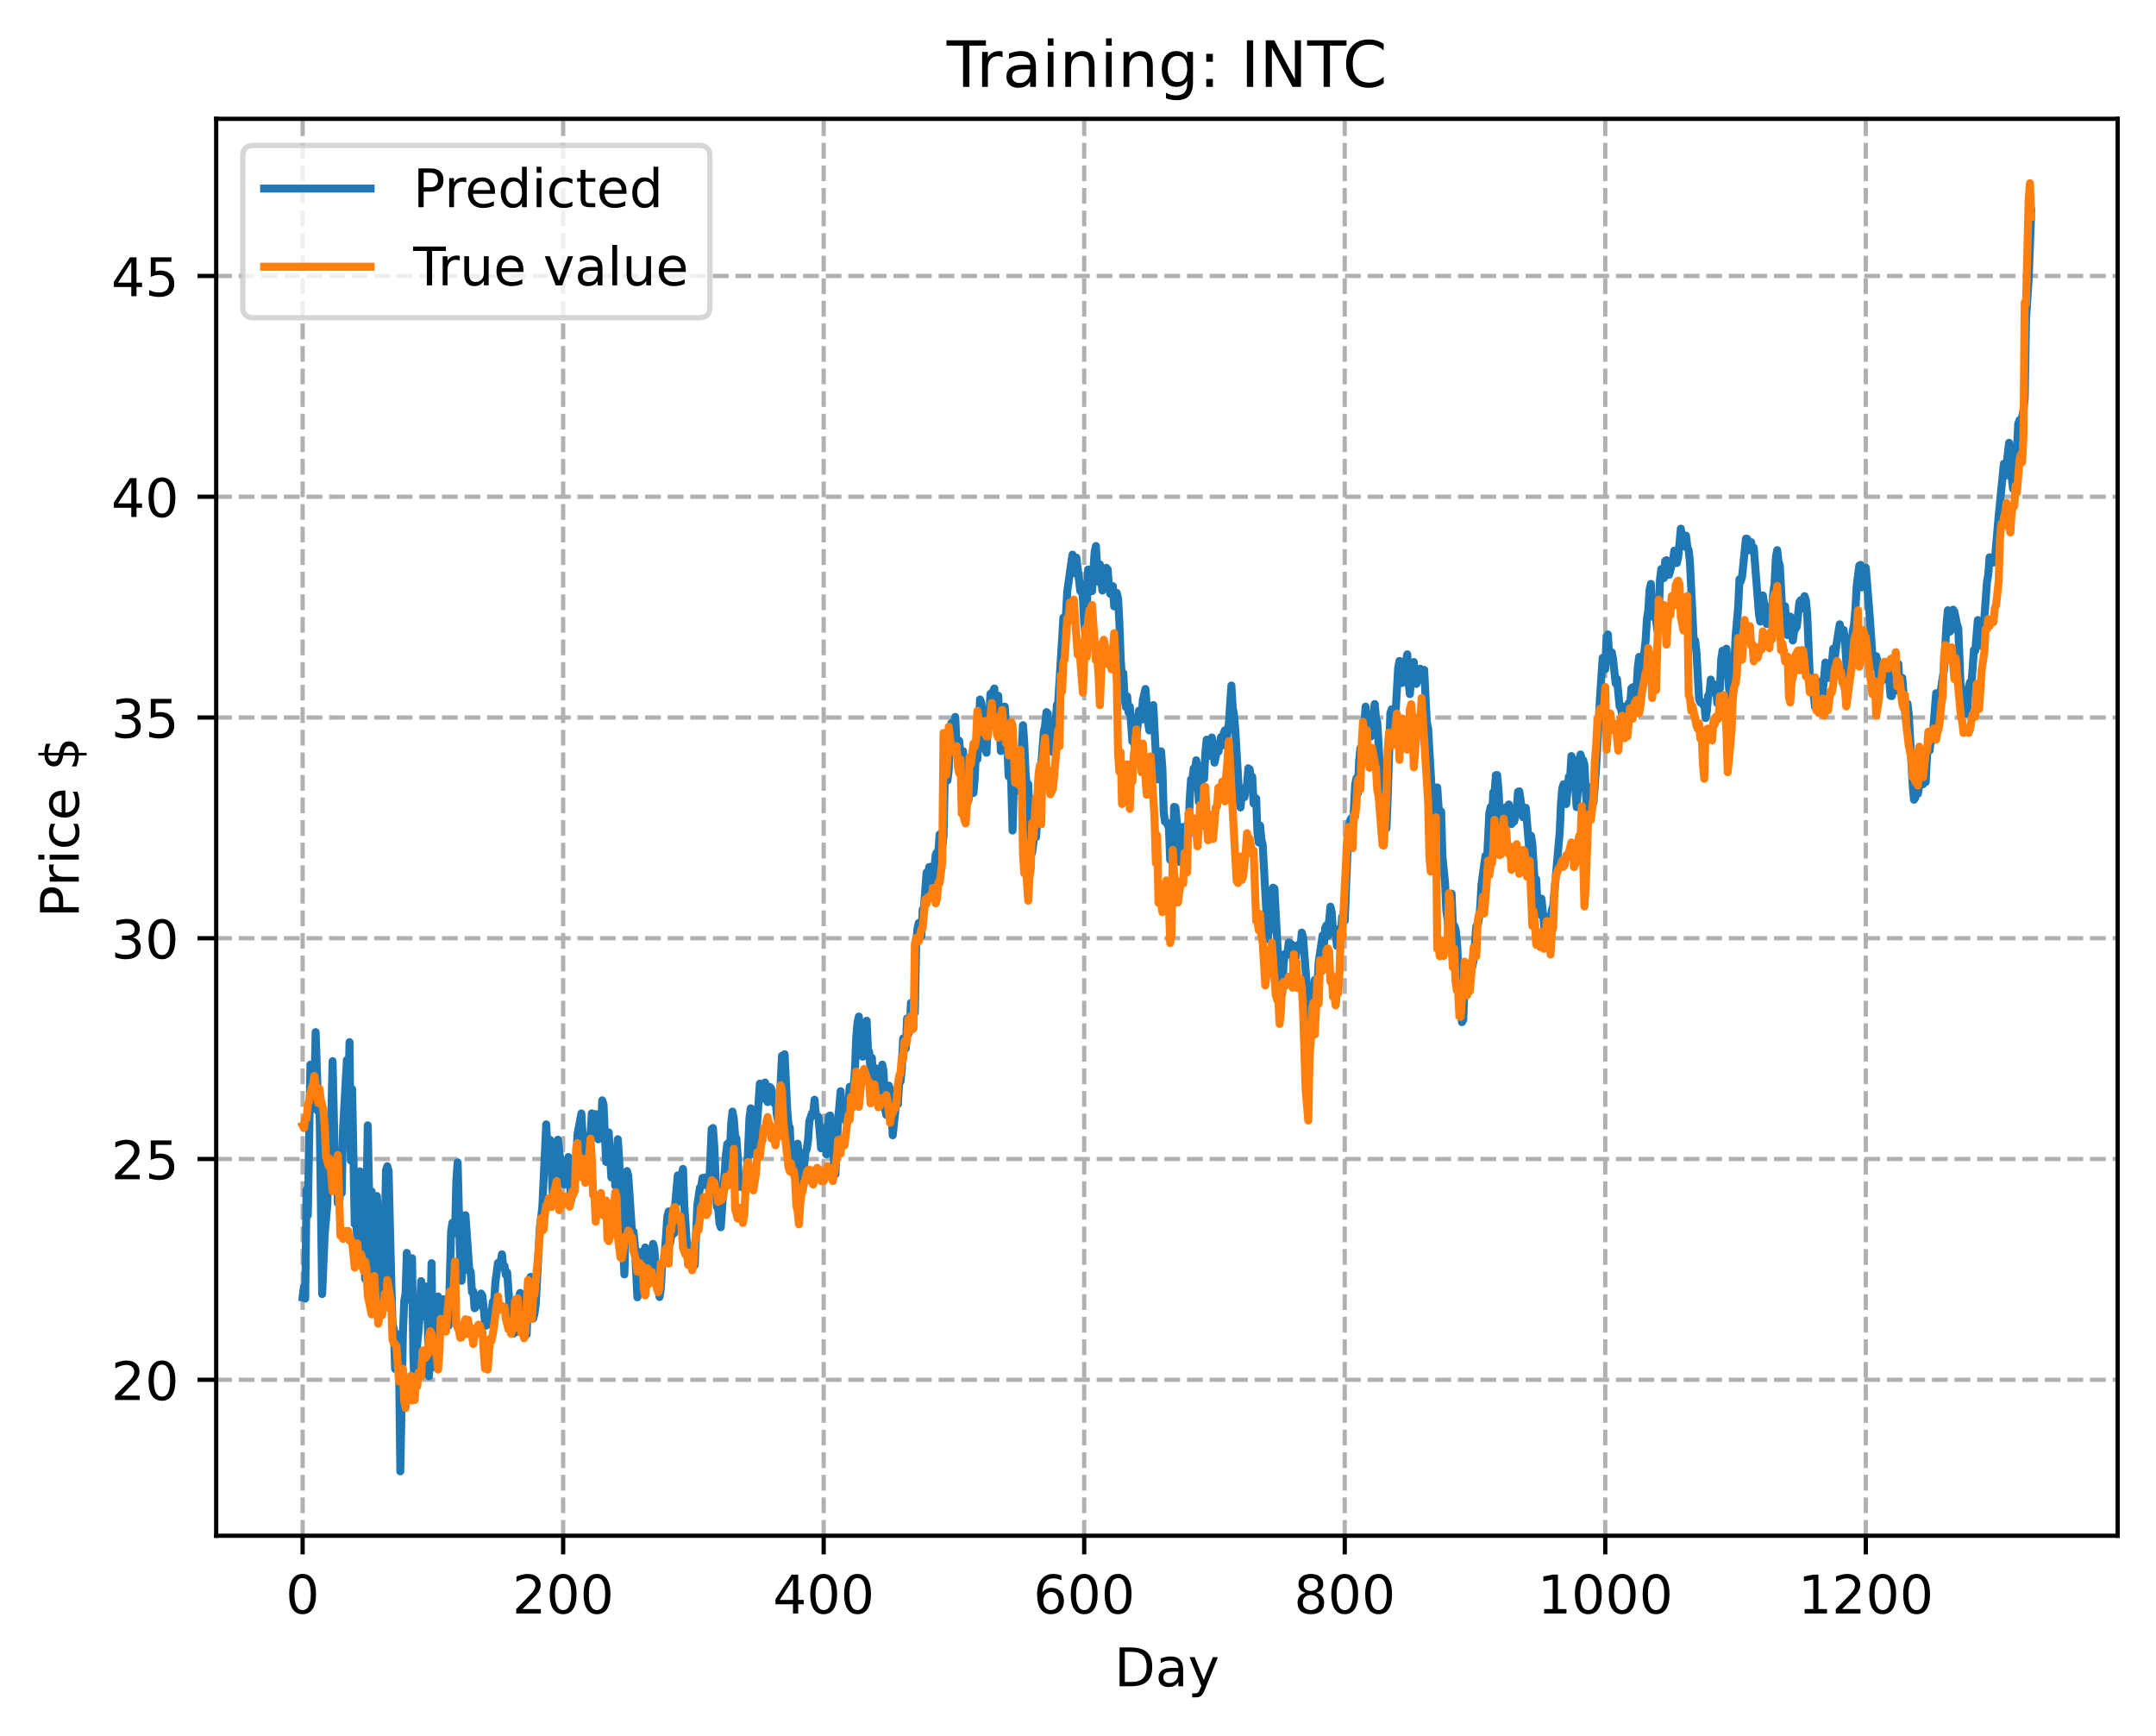 <?xml version="1.0" encoding="utf-8" standalone="no"?>
<!DOCTYPE svg PUBLIC "-//W3C//DTD SVG 1.1//EN"
  "http://www.w3.org/Graphics/SVG/1.1/DTD/svg11.dtd">
<!-- Created with matplotlib (https://matplotlib.org/) -->
<svg height="325.986pt" version="1.1" viewBox="0 0 404.923 325.986" width="404.923pt" xmlns="http://www.w3.org/2000/svg" xmlns:xlink="http://www.w3.org/1999/xlink">
 <defs>
  <style type="text/css">
*{stroke-linecap:butt;stroke-linejoin:round;}
  </style>
 </defs>
 <g id="figure_1">
  <g id="patch_1">
   <path d="M 0 325.986 
L 404.923 325.986 
L 404.923 0 
L 0 0 
z
" style="fill:#ffffff;"/>
  </g>
  <g id="axes_1">
   <g id="patch_2">
    <path d="M 40.603 288.43 
L 397.723 288.43 
L 397.723 22.318 
L 40.603 22.318 
z
" style="fill:#ffffff;"/>
   </g>
   <g id="matplotlib.axis_1">
    <g id="xtick_1">
     <g id="line2d_1">
      <path clip-path="url(#p823302b343)" d="M 56.836 288.43 
L 56.836 22.318 
" style="fill:none;stroke:#b0b0b0;stroke-dasharray:2.96,1.28;stroke-dashoffset:0;stroke-width:0.8;"/>
     </g>
     <g id="line2d_2">
      <defs>
       <path d="M 0 0 
L 0 3.5 
" id="mf68df02518" style="stroke:#000000;stroke-width:0.8;"/>
      </defs>
      <g>
       <use style="stroke:#000000;stroke-width:0.8;" x="56.836" xlink:href="#mf68df02518" y="288.43"/>
      </g>
     </g>
     <g id="text_1">
      <!-- 0 -->
      <defs>
       <path d="M 31.781 66.406 
Q 24.172 66.406 20.328 58.906 
Q 16.5 51.422 16.5 36.375 
Q 16.5 21.391 20.328 13.891 
Q 24.172 6.391 31.781 6.391 
Q 39.453 6.391 43.281 13.891 
Q 47.125 21.391 47.125 36.375 
Q 47.125 51.422 43.281 58.906 
Q 39.453 66.406 31.781 66.406 
z
M 31.781 74.219 
Q 44.047 74.219 50.516 64.516 
Q 56.984 54.828 56.984 36.375 
Q 56.984 17.969 50.516 8.266 
Q 44.047 -1.422 31.781 -1.422 
Q 19.531 -1.422 13.062 8.266 
Q 6.594 17.969 6.594 36.375 
Q 6.594 54.828 13.062 64.516 
Q 19.531 74.219 31.781 74.219 
z
" id="DejaVuSans-48"/>
      </defs>
      <g transform="translate(53.655 303.029)scale(0.1 -0.1)">
       <use xlink:href="#DejaVuSans-48"/>
      </g>
     </g>
    </g>
    <g id="xtick_2">
     <g id="line2d_3">
      <path clip-path="url(#p823302b343)" d="M 105.766 288.43 
L 105.766 22.318 
" style="fill:none;stroke:#b0b0b0;stroke-dasharray:2.96,1.28;stroke-dashoffset:0;stroke-width:0.8;"/>
     </g>
     <g id="line2d_4">
      <g>
       <use style="stroke:#000000;stroke-width:0.8;" x="105.766" xlink:href="#mf68df02518" y="288.43"/>
      </g>
     </g>
     <g id="text_2">
      <!-- 200 -->
      <defs>
       <path d="M 19.188 8.297 
L 53.609 8.297 
L 53.609 0 
L 7.328 0 
L 7.328 8.297 
Q 12.938 14.109 22.625 23.891 
Q 32.328 33.688 34.812 36.531 
Q 39.547 41.844 41.422 45.531 
Q 43.312 49.219 43.312 52.781 
Q 43.312 58.594 39.234 62.25 
Q 35.156 65.922 28.609 65.922 
Q 23.969 65.922 18.812 64.312 
Q 13.672 62.703 7.812 59.422 
L 7.812 69.391 
Q 13.766 71.781 18.938 73 
Q 24.125 74.219 28.422 74.219 
Q 39.75 74.219 46.484 68.547 
Q 53.219 62.891 53.219 53.422 
Q 53.219 48.922 51.531 44.891 
Q 49.859 40.875 45.406 35.406 
Q 44.188 33.984 37.641 27.219 
Q 31.109 20.453 19.188 8.297 
z
" id="DejaVuSans-50"/>
      </defs>
      <g transform="translate(96.223 303.029)scale(0.1 -0.1)">
       <use xlink:href="#DejaVuSans-50"/>
       <use x="63.623" xlink:href="#DejaVuSans-48"/>
       <use x="127.246" xlink:href="#DejaVuSans-48"/>
      </g>
     </g>
    </g>
    <g id="xtick_3">
     <g id="line2d_5">
      <path clip-path="url(#p823302b343)" d="M 154.697 288.43 
L 154.697 22.318 
" style="fill:none;stroke:#b0b0b0;stroke-dasharray:2.96,1.28;stroke-dashoffset:0;stroke-width:0.8;"/>
     </g>
     <g id="line2d_6">
      <g>
       <use style="stroke:#000000;stroke-width:0.8;" x="154.697" xlink:href="#mf68df02518" y="288.43"/>
      </g>
     </g>
     <g id="text_3">
      <!-- 400 -->
      <defs>
       <path d="M 37.797 64.312 
L 12.891 25.391 
L 37.797 25.391 
z
M 35.203 72.906 
L 47.609 72.906 
L 47.609 25.391 
L 58.016 25.391 
L 58.016 17.188 
L 47.609 17.188 
L 47.609 0 
L 37.797 0 
L 37.797 17.188 
L 4.891 17.188 
L 4.891 26.703 
z
" id="DejaVuSans-52"/>
      </defs>
      <g transform="translate(145.153 303.029)scale(0.1 -0.1)">
       <use xlink:href="#DejaVuSans-52"/>
       <use x="63.623" xlink:href="#DejaVuSans-48"/>
       <use x="127.246" xlink:href="#DejaVuSans-48"/>
      </g>
     </g>
    </g>
    <g id="xtick_4">
     <g id="line2d_7">
      <path clip-path="url(#p823302b343)" d="M 203.628 288.43 
L 203.628 22.318 
" style="fill:none;stroke:#b0b0b0;stroke-dasharray:2.96,1.28;stroke-dashoffset:0;stroke-width:0.8;"/>
     </g>
     <g id="line2d_8">
      <g>
       <use style="stroke:#000000;stroke-width:0.8;" x="203.628" xlink:href="#mf68df02518" y="288.43"/>
      </g>
     </g>
     <g id="text_4">
      <!-- 600 -->
      <defs>
       <path d="M 33.016 40.375 
Q 26.375 40.375 22.484 35.828 
Q 18.609 31.297 18.609 23.391 
Q 18.609 15.531 22.484 10.953 
Q 26.375 6.391 33.016 6.391 
Q 39.656 6.391 43.531 10.953 
Q 47.406 15.531 47.406 23.391 
Q 47.406 31.297 43.531 35.828 
Q 39.656 40.375 33.016 40.375 
z
M 52.594 71.297 
L 52.594 62.312 
Q 48.875 64.062 45.094 64.984 
Q 41.312 65.922 37.594 65.922 
Q 27.828 65.922 22.672 59.328 
Q 17.531 52.734 16.797 39.406 
Q 19.672 43.656 24.016 45.922 
Q 28.375 48.188 33.594 48.188 
Q 44.578 48.188 50.953 41.516 
Q 57.328 34.859 57.328 23.391 
Q 57.328 12.156 50.688 5.359 
Q 44.047 -1.422 33.016 -1.422 
Q 20.359 -1.422 13.672 8.266 
Q 6.984 17.969 6.984 36.375 
Q 6.984 53.656 15.188 63.938 
Q 23.391 74.219 37.203 74.219 
Q 40.922 74.219 44.703 73.484 
Q 48.484 72.75 52.594 71.297 
z
" id="DejaVuSans-54"/>
      </defs>
      <g transform="translate(194.084 303.029)scale(0.1 -0.1)">
       <use xlink:href="#DejaVuSans-54"/>
       <use x="63.623" xlink:href="#DejaVuSans-48"/>
       <use x="127.246" xlink:href="#DejaVuSans-48"/>
      </g>
     </g>
    </g>
    <g id="xtick_5">
     <g id="line2d_9">
      <path clip-path="url(#p823302b343)" d="M 252.558 288.43 
L 252.558 22.318 
" style="fill:none;stroke:#b0b0b0;stroke-dasharray:2.96,1.28;stroke-dashoffset:0;stroke-width:0.8;"/>
     </g>
     <g id="line2d_10">
      <g>
       <use style="stroke:#000000;stroke-width:0.8;" x="252.558" xlink:href="#mf68df02518" y="288.43"/>
      </g>
     </g>
     <g id="text_5">
      <!-- 800 -->
      <defs>
       <path d="M 31.781 34.625 
Q 24.75 34.625 20.719 30.859 
Q 16.703 27.094 16.703 20.516 
Q 16.703 13.922 20.719 10.156 
Q 24.75 6.391 31.781 6.391 
Q 38.812 6.391 42.859 10.172 
Q 46.922 13.969 46.922 20.516 
Q 46.922 27.094 42.891 30.859 
Q 38.875 34.625 31.781 34.625 
z
M 21.922 38.812 
Q 15.578 40.375 12.031 44.719 
Q 8.5 49.078 8.5 55.328 
Q 8.5 64.062 14.719 69.141 
Q 20.953 74.219 31.781 74.219 
Q 42.672 74.219 48.875 69.141 
Q 55.078 64.062 55.078 55.328 
Q 55.078 49.078 51.531 44.719 
Q 48 40.375 41.703 38.812 
Q 48.828 37.156 52.797 32.312 
Q 56.781 27.484 56.781 20.516 
Q 56.781 9.906 50.312 4.234 
Q 43.844 -1.422 31.781 -1.422 
Q 19.734 -1.422 13.25 4.234 
Q 6.781 9.906 6.781 20.516 
Q 6.781 27.484 10.781 32.312 
Q 14.797 37.156 21.922 38.812 
z
M 18.312 54.391 
Q 18.312 48.734 21.844 45.562 
Q 25.391 42.391 31.781 42.391 
Q 38.141 42.391 41.719 45.562 
Q 45.312 48.734 45.312 54.391 
Q 45.312 60.062 41.719 63.234 
Q 38.141 66.406 31.781 66.406 
Q 25.391 66.406 21.844 63.234 
Q 18.312 60.062 18.312 54.391 
z
" id="DejaVuSans-56"/>
      </defs>
      <g transform="translate(243.015 303.029)scale(0.1 -0.1)">
       <use xlink:href="#DejaVuSans-56"/>
       <use x="63.623" xlink:href="#DejaVuSans-48"/>
       <use x="127.246" xlink:href="#DejaVuSans-48"/>
      </g>
     </g>
    </g>
    <g id="xtick_6">
     <g id="line2d_11">
      <path clip-path="url(#p823302b343)" d="M 301.489 288.43 
L 301.489 22.318 
" style="fill:none;stroke:#b0b0b0;stroke-dasharray:2.96,1.28;stroke-dashoffset:0;stroke-width:0.8;"/>
     </g>
     <g id="line2d_12">
      <g>
       <use style="stroke:#000000;stroke-width:0.8;" x="301.489" xlink:href="#mf68df02518" y="288.43"/>
      </g>
     </g>
     <g id="text_6">
      <!-- 1000 -->
      <defs>
       <path d="M 12.406 8.297 
L 28.516 8.297 
L 28.516 63.922 
L 10.984 60.406 
L 10.984 69.391 
L 28.422 72.906 
L 38.281 72.906 
L 38.281 8.297 
L 54.391 8.297 
L 54.391 0 
L 12.406 0 
z
" id="DejaVuSans-49"/>
      </defs>
      <g transform="translate(288.764 303.029)scale(0.1 -0.1)">
       <use xlink:href="#DejaVuSans-49"/>
       <use x="63.623" xlink:href="#DejaVuSans-48"/>
       <use x="127.246" xlink:href="#DejaVuSans-48"/>
       <use x="190.869" xlink:href="#DejaVuSans-48"/>
      </g>
     </g>
    </g>
    <g id="xtick_7">
     <g id="line2d_13">
      <path clip-path="url(#p823302b343)" d="M 350.419 288.43 
L 350.419 22.318 
" style="fill:none;stroke:#b0b0b0;stroke-dasharray:2.96,1.28;stroke-dashoffset:0;stroke-width:0.8;"/>
     </g>
     <g id="line2d_14">
      <g>
       <use style="stroke:#000000;stroke-width:0.8;" x="350.419" xlink:href="#mf68df02518" y="288.43"/>
      </g>
     </g>
     <g id="text_7">
      <!-- 1200 -->
      <g transform="translate(337.694 303.029)scale(0.1 -0.1)">
       <use xlink:href="#DejaVuSans-49"/>
       <use x="63.623" xlink:href="#DejaVuSans-50"/>
       <use x="127.246" xlink:href="#DejaVuSans-48"/>
       <use x="190.869" xlink:href="#DejaVuSans-48"/>
      </g>
     </g>
    </g>
    <g id="text_8">
     <!-- Day -->
     <defs>
      <path d="M 19.672 64.797 
L 19.672 8.109 
L 31.594 8.109 
Q 46.688 8.109 53.688 14.938 
Q 60.688 21.781 60.688 36.531 
Q 60.688 51.172 53.688 57.984 
Q 46.688 64.797 31.594 64.797 
z
M 9.812 72.906 
L 30.078 72.906 
Q 51.266 72.906 61.172 64.094 
Q 71.094 55.281 71.094 36.531 
Q 71.094 17.672 61.125 8.828 
Q 51.172 0 30.078 0 
L 9.812 0 
z
" id="DejaVuSans-68"/>
      <path d="M 34.281 27.484 
Q 23.391 27.484 19.188 25 
Q 14.984 22.516 14.984 16.5 
Q 14.984 11.719 18.141 8.906 
Q 21.297 6.109 26.703 6.109 
Q 34.188 6.109 38.703 11.406 
Q 43.219 16.703 43.219 25.484 
L 43.219 27.484 
z
M 52.203 31.203 
L 52.203 0 
L 43.219 0 
L 43.219 8.297 
Q 40.141 3.328 35.547 0.953 
Q 30.953 -1.422 24.312 -1.422 
Q 15.922 -1.422 10.953 3.297 
Q 6 8.016 6 15.922 
Q 6 25.141 12.172 29.828 
Q 18.359 34.516 30.609 34.516 
L 43.219 34.516 
L 43.219 35.406 
Q 43.219 41.609 39.141 45 
Q 35.062 48.391 27.688 48.391 
Q 23 48.391 18.547 47.266 
Q 14.109 46.141 10.016 43.891 
L 10.016 52.203 
Q 14.938 54.109 19.578 55.047 
Q 24.219 56 28.609 56 
Q 40.484 56 46.344 49.844 
Q 52.203 43.703 52.203 31.203 
z
" id="DejaVuSans-97"/>
      <path d="M 32.172 -5.078 
Q 28.375 -14.844 24.75 -17.812 
Q 21.141 -20.797 15.094 -20.797 
L 7.906 -20.797 
L 7.906 -13.281 
L 13.188 -13.281 
Q 16.891 -13.281 18.938 -11.516 
Q 21 -9.766 23.484 -3.219 
L 25.094 0.875 
L 2.984 54.688 
L 12.5 54.688 
L 29.594 11.922 
L 46.688 54.688 
L 56.203 54.688 
z
" id="DejaVuSans-121"/>
     </defs>
     <g transform="translate(209.29 316.707)scale(0.1 -0.1)">
      <use xlink:href="#DejaVuSans-68"/>
      <use x="77.002" xlink:href="#DejaVuSans-97"/>
      <use x="138.281" xlink:href="#DejaVuSans-121"/>
     </g>
    </g>
   </g>
   <g id="matplotlib.axis_2">
    <g id="ytick_1">
     <g id="line2d_15">
      <path clip-path="url(#p823302b343)" d="M 40.603 259.139 
L 397.723 259.139 
" style="fill:none;stroke:#b0b0b0;stroke-dasharray:2.96,1.28;stroke-dashoffset:0;stroke-width:0.8;"/>
     </g>
     <g id="line2d_16">
      <defs>
       <path d="M 0 0 
L -3.5 0 
" id="m432661cc80" style="stroke:#000000;stroke-width:0.8;"/>
      </defs>
      <g>
       <use style="stroke:#000000;stroke-width:0.8;" x="40.603" xlink:href="#m432661cc80" y="259.139"/>
      </g>
     </g>
     <g id="text_9">
      <!-- 20 -->
      <g transform="translate(20.878 262.938)scale(0.1 -0.1)">
       <use xlink:href="#DejaVuSans-50"/>
       <use x="63.623" xlink:href="#DejaVuSans-48"/>
      </g>
     </g>
    </g>
    <g id="ytick_2">
     <g id="line2d_17">
      <path clip-path="url(#p823302b343)" d="M 40.603 217.677 
L 397.723 217.677 
" style="fill:none;stroke:#b0b0b0;stroke-dasharray:2.96,1.28;stroke-dashoffset:0;stroke-width:0.8;"/>
     </g>
     <g id="line2d_18">
      <g>
       <use style="stroke:#000000;stroke-width:0.8;" x="40.603" xlink:href="#m432661cc80" y="217.677"/>
      </g>
     </g>
     <g id="text_10">
      <!-- 25 -->
      <defs>
       <path d="M 10.797 72.906 
L 49.516 72.906 
L 49.516 64.594 
L 19.828 64.594 
L 19.828 46.734 
Q 21.969 47.469 24.109 47.828 
Q 26.266 48.188 28.422 48.188 
Q 40.625 48.188 47.75 41.5 
Q 54.891 34.812 54.891 23.391 
Q 54.891 11.625 47.562 5.094 
Q 40.234 -1.422 26.906 -1.422 
Q 22.312 -1.422 17.547 -0.641 
Q 12.797 0.141 7.719 1.703 
L 7.719 11.625 
Q 12.109 9.234 16.797 8.062 
Q 21.484 6.891 26.703 6.891 
Q 35.156 6.891 40.078 11.328 
Q 45.016 15.766 45.016 23.391 
Q 45.016 31 40.078 35.438 
Q 35.156 39.891 26.703 39.891 
Q 22.75 39.891 18.812 39.016 
Q 14.891 38.141 10.797 36.281 
z
" id="DejaVuSans-53"/>
      </defs>
      <g transform="translate(20.878 221.476)scale(0.1 -0.1)">
       <use xlink:href="#DejaVuSans-50"/>
       <use x="63.623" xlink:href="#DejaVuSans-53"/>
      </g>
     </g>
    </g>
    <g id="ytick_3">
     <g id="line2d_19">
      <path clip-path="url(#p823302b343)" d="M 40.603 176.215 
L 397.723 176.215 
" style="fill:none;stroke:#b0b0b0;stroke-dasharray:2.96,1.28;stroke-dashoffset:0;stroke-width:0.8;"/>
     </g>
     <g id="line2d_20">
      <g>
       <use style="stroke:#000000;stroke-width:0.8;" x="40.603" xlink:href="#m432661cc80" y="176.215"/>
      </g>
     </g>
     <g id="text_11">
      <!-- 30 -->
      <defs>
       <path d="M 40.578 39.312 
Q 47.656 37.797 51.625 33 
Q 55.609 28.219 55.609 21.188 
Q 55.609 10.406 48.188 4.484 
Q 40.766 -1.422 27.094 -1.422 
Q 22.516 -1.422 17.656 -0.516 
Q 12.797 0.391 7.625 2.203 
L 7.625 11.719 
Q 11.719 9.328 16.594 8.109 
Q 21.484 6.891 26.812 6.891 
Q 36.078 6.891 40.938 10.547 
Q 45.797 14.203 45.797 21.188 
Q 45.797 27.641 41.281 31.266 
Q 36.766 34.906 28.719 34.906 
L 20.219 34.906 
L 20.219 43.016 
L 29.109 43.016 
Q 36.375 43.016 40.234 45.922 
Q 44.094 48.828 44.094 54.297 
Q 44.094 59.906 40.109 62.906 
Q 36.141 65.922 28.719 65.922 
Q 24.656 65.922 20.016 65.031 
Q 15.375 64.156 9.812 62.312 
L 9.812 71.094 
Q 15.438 72.656 20.344 73.438 
Q 25.25 74.219 29.594 74.219 
Q 40.828 74.219 47.359 69.109 
Q 53.906 64.016 53.906 55.328 
Q 53.906 49.266 50.438 45.094 
Q 46.969 40.922 40.578 39.312 
z
" id="DejaVuSans-51"/>
      </defs>
      <g transform="translate(20.878 180.014)scale(0.1 -0.1)">
       <use xlink:href="#DejaVuSans-51"/>
       <use x="63.623" xlink:href="#DejaVuSans-48"/>
      </g>
     </g>
    </g>
    <g id="ytick_4">
     <g id="line2d_21">
      <path clip-path="url(#p823302b343)" d="M 40.603 134.753 
L 397.723 134.753 
" style="fill:none;stroke:#b0b0b0;stroke-dasharray:2.96,1.28;stroke-dashoffset:0;stroke-width:0.8;"/>
     </g>
     <g id="line2d_22">
      <g>
       <use style="stroke:#000000;stroke-width:0.8;" x="40.603" xlink:href="#m432661cc80" y="134.753"/>
      </g>
     </g>
     <g id="text_12">
      <!-- 35 -->
      <g transform="translate(20.878 138.552)scale(0.1 -0.1)">
       <use xlink:href="#DejaVuSans-51"/>
       <use x="63.623" xlink:href="#DejaVuSans-53"/>
      </g>
     </g>
    </g>
    <g id="ytick_5">
     <g id="line2d_23">
      <path clip-path="url(#p823302b343)" d="M 40.603 93.29 
L 397.723 93.29 
" style="fill:none;stroke:#b0b0b0;stroke-dasharray:2.96,1.28;stroke-dashoffset:0;stroke-width:0.8;"/>
     </g>
     <g id="line2d_24">
      <g>
       <use style="stroke:#000000;stroke-width:0.8;" x="40.603" xlink:href="#m432661cc80" y="93.29"/>
      </g>
     </g>
     <g id="text_13">
      <!-- 40 -->
      <g transform="translate(20.878 97.09)scale(0.1 -0.1)">
       <use xlink:href="#DejaVuSans-52"/>
       <use x="63.623" xlink:href="#DejaVuSans-48"/>
      </g>
     </g>
    </g>
    <g id="ytick_6">
     <g id="line2d_25">
      <path clip-path="url(#p823302b343)" d="M 40.603 51.828 
L 397.723 51.828 
" style="fill:none;stroke:#b0b0b0;stroke-dasharray:2.96,1.28;stroke-dashoffset:0;stroke-width:0.8;"/>
     </g>
     <g id="line2d_26">
      <g>
       <use style="stroke:#000000;stroke-width:0.8;" x="40.603" xlink:href="#m432661cc80" y="51.828"/>
      </g>
     </g>
     <g id="text_14">
      <!-- 45 -->
      <g transform="translate(20.878 55.627)scale(0.1 -0.1)">
       <use xlink:href="#DejaVuSans-52"/>
       <use x="63.623" xlink:href="#DejaVuSans-53"/>
      </g>
     </g>
    </g>
    <g id="text_15">
     <!-- Price $ -->
     <defs>
      <path d="M 19.672 64.797 
L 19.672 37.406 
L 32.078 37.406 
Q 38.969 37.406 42.719 40.969 
Q 46.484 44.531 46.484 51.125 
Q 46.484 57.672 42.719 61.234 
Q 38.969 64.797 32.078 64.797 
z
M 9.812 72.906 
L 32.078 72.906 
Q 44.344 72.906 50.609 67.359 
Q 56.891 61.812 56.891 51.125 
Q 56.891 40.328 50.609 34.812 
Q 44.344 29.297 32.078 29.297 
L 19.672 29.297 
L 19.672 0 
L 9.812 0 
z
" id="DejaVuSans-80"/>
      <path d="M 41.109 46.297 
Q 39.594 47.172 37.812 47.578 
Q 36.031 48 33.891 48 
Q 26.266 48 22.188 43.047 
Q 18.109 38.094 18.109 28.812 
L 18.109 0 
L 9.078 0 
L 9.078 54.688 
L 18.109 54.688 
L 18.109 46.188 
Q 20.953 51.172 25.484 53.578 
Q 30.031 56 36.531 56 
Q 37.453 56 38.578 55.875 
Q 39.703 55.766 41.062 55.516 
z
" id="DejaVuSans-114"/>
      <path d="M 9.422 54.688 
L 18.406 54.688 
L 18.406 0 
L 9.422 0 
z
M 9.422 75.984 
L 18.406 75.984 
L 18.406 64.594 
L 9.422 64.594 
z
" id="DejaVuSans-105"/>
      <path d="M 48.781 52.594 
L 48.781 44.188 
Q 44.969 46.297 41.141 47.344 
Q 37.312 48.391 33.406 48.391 
Q 24.656 48.391 19.812 42.844 
Q 14.984 37.312 14.984 27.297 
Q 14.984 17.281 19.812 11.734 
Q 24.656 6.203 33.406 6.203 
Q 37.312 6.203 41.141 7.25 
Q 44.969 8.297 48.781 10.406 
L 48.781 2.094 
Q 45.016 0.344 40.984 -0.531 
Q 36.969 -1.422 32.422 -1.422 
Q 20.062 -1.422 12.781 6.344 
Q 5.516 14.109 5.516 27.297 
Q 5.516 40.672 12.859 48.328 
Q 20.219 56 33.016 56 
Q 37.156 56 41.109 55.141 
Q 45.062 54.297 48.781 52.594 
z
" id="DejaVuSans-99"/>
      <path d="M 56.203 29.594 
L 56.203 25.203 
L 14.891 25.203 
Q 15.484 15.922 20.484 11.062 
Q 25.484 6.203 34.422 6.203 
Q 39.594 6.203 44.453 7.469 
Q 49.312 8.734 54.109 11.281 
L 54.109 2.781 
Q 49.266 0.734 44.188 -0.344 
Q 39.109 -1.422 33.891 -1.422 
Q 20.797 -1.422 13.156 6.188 
Q 5.516 13.812 5.516 26.812 
Q 5.516 40.234 12.766 48.109 
Q 20.016 56 32.328 56 
Q 43.359 56 49.781 48.891 
Q 56.203 41.797 56.203 29.594 
z
M 47.219 32.234 
Q 47.125 39.594 43.094 43.984 
Q 39.062 48.391 32.422 48.391 
Q 24.906 48.391 20.391 44.141 
Q 15.875 39.891 15.188 32.172 
z
" id="DejaVuSans-101"/>
      <path id="DejaVuSans-32"/>
      <path d="M 33.797 -14.703 
L 28.906 -14.703 
L 28.859 0 
Q 23.734 0.094 18.609 1.188 
Q 13.484 2.297 8.297 4.5 
L 8.297 13.281 
Q 13.281 10.156 18.375 8.562 
Q 23.484 6.984 28.906 6.938 
L 28.906 29.203 
Q 18.109 30.953 13.203 35.156 
Q 8.297 39.359 8.297 46.688 
Q 8.297 54.641 13.625 59.219 
Q 18.953 63.812 28.906 64.5 
L 28.906 75.984 
L 33.797 75.984 
L 33.797 64.656 
Q 38.328 64.453 42.578 63.688 
Q 46.828 62.938 50.875 61.625 
L 50.875 53.078 
Q 46.828 55.125 42.547 56.25 
Q 38.281 57.375 33.797 57.562 
L 33.797 36.719 
Q 44.875 35.016 50.094 30.609 
Q 55.328 26.219 55.328 18.609 
Q 55.328 10.359 49.781 5.594 
Q 44.234 0.828 33.797 0.094 
z
M 28.906 37.594 
L 28.906 57.625 
Q 23.25 56.984 20.266 54.391 
Q 17.281 51.812 17.281 47.516 
Q 17.281 43.312 20.031 40.969 
Q 22.797 38.625 28.906 37.594 
z
M 33.797 28.219 
L 33.797 7.078 
Q 39.984 7.906 43.141 10.594 
Q 46.297 13.281 46.297 17.672 
Q 46.297 21.969 43.281 24.5 
Q 40.281 27.047 33.797 28.219 
z
" id="DejaVuSans-36"/>
     </defs>
     <g transform="translate(14.798 172.342)rotate(-90)scale(0.1 -0.1)">
      <use xlink:href="#DejaVuSans-80"/>
      <use x="58.553" xlink:href="#DejaVuSans-114"/>
      <use x="99.666" xlink:href="#DejaVuSans-105"/>
      <use x="127.449" xlink:href="#DejaVuSans-99"/>
      <use x="182.43" xlink:href="#DejaVuSans-101"/>
      <use x="243.953" xlink:href="#DejaVuSans-32"/>
      <use x="275.74" xlink:href="#DejaVuSans-36"/>
     </g>
    </g>
   </g>
   <g id="line2d_27">
    <path clip-path="url(#p823302b343)" d="M 56.836 243.655 
L 57.081 241.642 
L 57.325 243.886 
L 57.57 223.505 
L 57.814 228.247 
L 58.304 199.952 
L 58.548 205.394 
L 58.793 208.252 
L 59.038 205.611 
L 59.282 193.838 
L 59.772 208.756 
L 60.016 208.182 
L 60.506 243.048 
L 60.995 231.605 
L 61.484 226.172 
L 61.729 212.757 
L 61.974 220.823 
L 62.463 199.298 
L 62.952 220.902 
L 63.197 216.944 
L 63.441 225.957 
L 63.686 226.124 
L 63.931 223.534 
L 64.175 224.09 
L 64.42 212.175 
L 65.154 199.066 
L 65.399 207.312 
L 65.643 195.73 
L 65.888 217.957 
L 66.133 204.54 
L 66.622 229.915 
L 66.867 229.32 
L 67.111 232.807 
L 67.601 219.999 
L 68.09 229.841 
L 68.335 233.101 
L 68.579 240.211 
L 69.069 211.35 
L 69.313 223.877 
L 69.558 226.692 
L 69.802 223.763 
L 70.047 236.194 
L 70.292 239.869 
L 70.536 237.757 
L 70.781 224.622 
L 72.004 245.111 
L 72.494 219.777 
L 72.738 219.03 
L 72.983 219.948 
L 73.472 240.13 
L 73.717 248.642 
L 73.962 249.647 
L 74.206 257.093 
L 74.451 252.805 
L 74.696 250.594 
L 74.94 255.671 
L 75.185 276.334 
L 75.674 250.289 
L 75.919 244.372 
L 76.163 243.016 
L 76.408 235.312 
L 76.653 244.069 
L 76.897 239.086 
L 77.387 236.303 
L 77.631 254.409 
L 77.876 261.768 
L 78.365 252.275 
L 78.61 249.882 
L 78.855 246.236 
L 79.099 240.606 
L 79.344 242.428 
L 79.589 247.242 
L 80.078 241.623 
L 80.323 248.055 
L 80.567 258.479 
L 81.056 237.24 
L 81.301 256.827 
L 81.546 247.5 
L 81.79 247.53 
L 82.28 243.498 
L 82.524 245.719 
L 82.769 246.369 
L 83.258 244.019 
L 83.503 248.051 
L 83.748 247.986 
L 84.237 248.998 
L 84.726 231.233 
L 84.971 229.647 
L 85.216 231.312 
L 85.46 231.583 
L 85.705 221.759 
L 85.95 218.31 
L 86.439 237.538 
L 86.684 240.548 
L 86.928 236.734 
L 87.173 231.147 
L 87.417 228.224 
L 88.151 238.7 
L 88.396 238.835 
L 88.641 242.664 
L 88.885 242.524 
L 89.13 245.706 
L 89.375 245.459 
L 89.619 243.519 
L 89.864 243.708 
L 90.109 244.145 
L 90.353 242.94 
L 90.598 243.349 
L 91.087 248.25 
L 91.332 248.964 
L 91.577 247.514 
L 91.821 248.695 
L 92.066 246.585 
L 92.311 246.459 
L 92.555 244.487 
L 92.8 244.481 
L 93.044 240.751 
L 93.534 237.167 
L 94.023 237.11 
L 94.268 235.568 
L 94.512 237.899 
L 94.757 237.764 
L 95.002 239.446 
L 95.246 238.96 
L 95.98 249.121 
L 96.225 249.191 
L 96.47 250.449 
L 96.714 250.213 
L 96.959 250.167 
L 97.448 243.721 
L 97.693 242.827 
L 97.938 245.499 
L 98.182 243.207 
L 98.427 247.309 
L 98.672 247.448 
L 98.916 250.633 
L 99.161 242.923 
L 99.405 240.363 
L 99.65 239.817 
L 100.139 247.656 
L 100.384 246.675 
L 100.629 244.833 
L 101.363 230.813 
L 101.852 226.731 
L 102.586 211.166 
L 102.831 216.016 
L 103.075 216.309 
L 103.32 214.078 
L 103.565 218.161 
L 103.809 224.233 
L 104.054 224.076 
L 104.299 222.681 
L 104.788 214.047 
L 105.766 222.355 
L 106.011 222.479 
L 106.256 218.641 
L 106.5 218.373 
L 106.745 217.298 
L 106.99 220.523 
L 107.234 225.579 
L 107.479 224.43 
L 107.724 220.966 
L 107.968 220.758 
L 108.213 218.263 
L 108.458 213 
L 109.192 209.122 
L 109.436 213.493 
L 109.681 213.14 
L 110.17 220.018 
L 110.415 218.027 
L 110.66 217.808 
L 111.149 209.098 
L 111.393 212.062 
L 111.638 212.777 
L 111.883 209.249 
L 112.372 213.978 
L 112.617 211.744 
L 112.861 211.902 
L 113.106 206.662 
L 113.351 207.44 
L 113.84 218.229 
L 114.085 217.451 
L 114.329 212.676 
L 114.819 221.149 
L 115.063 220.404 
L 115.308 217.457 
L 115.553 222.708 
L 116.042 213.964 
L 116.287 217.828 
L 117.265 239.35 
L 117.754 219.941 
L 117.999 220.836 
L 118.733 231.926 
L 118.978 231.299 
L 119.222 233.768 
L 119.712 243.646 
L 119.956 242.01 
L 120.201 241.884 
L 120.446 235.101 
L 120.69 235.537 
L 120.935 237.744 
L 121.18 234.287 
L 121.424 239.389 
L 121.669 238.779 
L 121.914 235.935 
L 122.158 236.898 
L 122.403 237.389 
L 122.648 233.603 
L 122.892 234.539 
L 123.137 238.191 
L 123.871 243.592 
L 124.115 242.008 
L 124.36 237.369 
L 124.605 236.769 
L 124.849 235.607 
L 125.339 228.446 
L 125.583 227.516 
L 125.828 233.565 
L 126.073 232.149 
L 126.317 231.566 
L 126.562 231.677 
L 126.807 226.175 
L 127.296 220.746 
L 127.541 225.318 
L 127.785 225.675 
L 128.03 220.676 
L 128.275 219.539 
L 128.519 226.405 
L 129.253 237.419 
L 129.498 235.963 
L 129.987 234.862 
L 130.476 237.626 
L 130.966 226.332 
L 131.455 223.039 
L 131.7 222.781 
L 131.944 221.226 
L 132.189 221.612 
L 132.434 221.138 
L 132.678 221.36 
L 133.168 223.359 
L 133.657 212.057 
L 133.902 211.856 
L 134.146 215.27 
L 134.636 226.693 
L 134.88 226.914 
L 135.125 229.766 
L 135.369 230.497 
L 135.859 223.328 
L 136.348 216.837 
L 136.593 214.86 
L 136.837 214.65 
L 137.082 216.325 
L 137.327 211.017 
L 137.571 208.767 
L 137.816 210.176 
L 138.061 213.316 
L 138.305 213.789 
L 138.55 217.307 
L 138.795 222.906 
L 139.039 221.211 
L 139.284 220.787 
L 139.529 221.012 
L 139.773 223.078 
L 140.018 223.849 
L 140.263 221.359 
L 140.752 210.046 
L 140.996 208.157 
L 141.241 214.283 
L 141.486 215.979 
L 141.73 216.894 
L 141.975 214.077 
L 142.709 203.51 
L 143.198 206.268 
L 143.443 206.355 
L 143.688 203.319 
L 143.932 206.599 
L 144.177 206.98 
L 144.422 204.105 
L 144.666 204.186 
L 144.911 204.61 
L 145.156 206.847 
L 145.4 207.214 
L 145.645 206.223 
L 145.89 209.313 
L 146.134 210.545 
L 146.379 208.195 
L 146.868 198.282 
L 147.113 199.652 
L 147.357 197.995 
L 147.847 208.348 
L 148.091 211.306 
L 148.336 211.788 
L 148.581 217.695 
L 148.825 219.032 
L 149.07 218.173 
L 149.315 219.048 
L 149.559 215.239 
L 149.804 214.791 
L 150.049 217.289 
L 150.293 222.313 
L 150.538 222.724 
L 150.783 219.553 
L 151.027 218.827 
L 151.272 216.427 
L 151.517 215.857 
L 151.761 214.177 
L 152.006 210.556 
L 152.495 209.078 
L 152.74 209.03 
L 152.984 206.545 
L 153.229 209.529 
L 153.474 209.487 
L 153.718 209.821 
L 154.208 215.665 
L 154.452 211.824 
L 154.697 215.002 
L 154.942 212.946 
L 155.186 216.802 
L 155.676 209.633 
L 155.92 209.503 
L 156.165 213.843 
L 156.41 213.66 
L 156.654 218.803 
L 156.899 220.573 
L 157.388 210.652 
L 157.878 204.944 
L 158.122 209.841 
L 158.367 209.421 
L 158.612 208.244 
L 158.856 210.578 
L 159.101 210.806 
L 159.59 204.105 
L 159.835 206.997 
L 160.079 206.082 
L 160.324 204.286 
L 160.569 200.944 
L 160.813 194.827 
L 161.058 192.026 
L 161.303 190.924 
L 161.547 195.883 
L 161.792 198.012 
L 162.037 198.46 
L 162.526 192.46 
L 162.771 191.701 
L 163.015 197.115 
L 163.26 197.61 
L 163.505 201.045 
L 163.749 198.661 
L 163.994 203.41 
L 164.483 200.643 
L 164.972 203.989 
L 165.217 206.806 
L 165.462 205.039 
L 165.706 199.946 
L 165.951 201.292 
L 166.196 208.163 
L 166.44 209.369 
L 166.93 203.894 
L 167.174 204.66 
L 167.664 213.23 
L 168.153 208.592 
L 168.398 204.872 
L 168.642 207.373 
L 168.887 203 
L 169.132 203.132 
L 169.376 200.77 
L 169.621 195.028 
L 169.866 194.919 
L 170.11 196.936 
L 170.355 191.296 
L 170.6 194.238 
L 170.844 193.276 
L 171.089 188.346 
L 171.333 191.689 
L 171.578 189.814 
L 171.823 190.168 
L 172.067 177.112 
L 172.312 174.385 
L 172.557 173.342 
L 173.046 175.84 
L 173.291 170.864 
L 173.535 170.419 
L 174.025 163.862 
L 174.269 164.76 
L 174.514 162.831 
L 174.759 162.797 
L 175.003 163.254 
L 175.248 165.779 
L 175.737 160.49 
L 175.982 160.053 
L 176.227 159.965 
L 176.471 156.711 
L 176.716 159.879 
L 176.96 159.009 
L 177.205 157.088 
L 177.45 145.565 
L 177.694 145.14 
L 177.939 146.588 
L 178.184 144.649 
L 178.428 136.755 
L 178.673 135.796 
L 178.918 137.142 
L 179.162 137.175 
L 179.407 134.644 
L 179.652 140.529 
L 179.896 141.57 
L 180.141 139.108 
L 180.386 141.735 
L 180.63 145.99 
L 180.875 141.07 
L 181.12 146.826 
L 181.364 145.557 
L 181.854 150.421 
L 182.343 147.97 
L 182.588 144.785 
L 182.832 148.924 
L 183.077 145.929 
L 183.321 140.313 
L 183.566 142.6 
L 184.055 131.372 
L 184.3 131.949 
L 184.545 134.258 
L 184.789 138.75 
L 185.034 140.603 
L 185.279 141.389 
L 185.523 135.427 
L 185.768 135.453 
L 186.013 130.32 
L 186.257 130.162 
L 186.502 129.853 
L 186.747 129.305 
L 186.991 134.32 
L 187.481 130.66 
L 187.97 141.056 
L 188.215 137.653 
L 188.459 137.641 
L 188.704 132.71 
L 189.193 140.29 
L 189.438 145.819 
L 189.682 143.577 
L 189.927 147.123 
L 190.172 155.987 
L 190.416 147.305 
L 190.661 145.74 
L 190.906 145.111 
L 191.15 148.413 
L 191.395 147.916 
L 191.64 142.974 
L 191.884 140.971 
L 192.129 136.203 
L 192.374 139.564 
L 192.618 145.373 
L 192.863 147.625 
L 193.108 147.233 
L 193.597 158.276 
L 193.842 160.174 
L 194.086 158.246 
L 194.331 154.91 
L 194.575 157.243 
L 195.065 151.064 
L 195.554 143.745 
L 196.043 137.416 
L 196.288 136.247 
L 196.533 133.745 
L 196.777 133.968 
L 197.022 139.024 
L 197.267 136.837 
L 197.756 141.286 
L 198.001 139.371 
L 198.49 132.469 
L 198.735 131.844 
L 199.469 120.148 
L 199.713 116.001 
L 199.958 117.517 
L 200.203 115.39 
L 200.447 110.998 
L 201.426 104.162 
L 201.67 107.653 
L 201.915 105.04 
L 202.16 104.729 
L 202.894 111.008 
L 203.138 109.652 
L 203.383 112.339 
L 203.628 117.059 
L 203.872 119.154 
L 204.117 114.214 
L 204.362 106.967 
L 204.606 109.543 
L 204.851 110.903 
L 205.096 111.026 
L 205.585 103.715 
L 205.83 102.545 
L 206.074 106.964 
L 206.319 109.305 
L 206.563 105.98 
L 207.053 110.914 
L 207.297 108.623 
L 207.787 106.646 
L 208.031 106.949 
L 208.276 110.122 
L 208.521 111.526 
L 209.01 110.086 
L 209.255 113.884 
L 209.499 113.167 
L 209.744 111.359 
L 209.989 112.457 
L 210.233 116.894 
L 210.478 123.806 
L 210.723 127.265 
L 210.967 126.426 
L 211.212 131.05 
L 211.457 132.797 
L 211.701 130.792 
L 211.946 133.786 
L 212.191 132.716 
L 212.68 139.259 
L 212.924 138.151 
L 213.169 140.747 
L 213.658 136.227 
L 213.903 133.467 
L 214.148 133.533 
L 214.392 135.146 
L 214.637 131.478 
L 215.126 129.4 
L 215.616 135.657 
L 215.86 137.192 
L 216.105 135.574 
L 216.35 132.594 
L 216.594 132.42 
L 217.328 146.387 
L 217.573 145.557 
L 217.818 141.342 
L 218.062 141.11 
L 218.307 144.276 
L 218.551 152.421 
L 218.796 154.326 
L 219.041 154.353 
L 219.53 155.421 
L 219.775 161.506 
L 220.019 161.16 
L 220.264 161.479 
L 220.509 151.531 
L 220.753 151.604 
L 221.243 156.697 
L 221.487 161.867 
L 221.732 159.326 
L 221.977 155.332 
L 222.221 156.457 
L 222.466 156.869 
L 222.711 156.188 
L 222.955 154.871 
L 223.2 156.887 
L 223.445 150.046 
L 223.689 146.39 
L 223.934 146.54 
L 224.179 144.31 
L 224.423 144.752 
L 224.668 142.784 
L 224.912 144.383 
L 225.157 150.628 
L 225.402 148.652 
L 225.646 143.848 
L 225.891 144.29 
L 226.136 146.254 
L 226.38 141.386 
L 226.625 138.919 
L 227.114 141.942 
L 227.604 138.509 
L 228.093 143.231 
L 228.338 142.125 
L 228.582 140.256 
L 228.827 141.181 
L 229.316 138.449 
L 229.561 139.984 
L 229.806 137.774 
L 230.05 137.165 
L 230.295 140.063 
L 230.539 137.328 
L 230.784 136.04 
L 231.273 128.749 
L 231.518 132.952 
L 231.763 134.255 
L 232.007 137.123 
L 232.741 149.74 
L 232.986 151.652 
L 233.231 148.995 
L 233.475 148.13 
L 233.72 149.711 
L 233.965 148.011 
L 234.209 147.349 
L 234.454 144.299 
L 234.699 144.487 
L 234.943 146.424 
L 235.188 145.876 
L 235.433 150.915 
L 235.922 149.963 
L 236.167 156.481 
L 236.411 158.235 
L 236.656 155.052 
L 236.9 157.641 
L 237.145 158.694 
L 238.124 176.406 
L 238.368 172.529 
L 238.613 171.081 
L 238.858 174.571 
L 239.102 166.71 
L 239.347 166.862 
L 240.081 180.577 
L 240.326 182.906 
L 240.57 187.226 
L 240.815 186.606 
L 241.06 181.123 
L 241.304 179.164 
L 241.549 179.433 
L 241.794 179.089 
L 242.038 177.009 
L 242.527 177.324 
L 242.772 178.859 
L 243.017 182.269 
L 243.506 178.482 
L 243.751 177.479 
L 243.995 177.583 
L 244.24 178.076 
L 244.485 175.153 
L 244.729 176.031 
L 246.197 194.982 
L 246.687 189.123 
L 246.931 184.045 
L 247.176 184.524 
L 247.421 185.364 
L 247.665 180.717 
L 248.399 175.691 
L 248.644 177.473 
L 248.888 174.27 
L 249.133 173.778 
L 249.378 175.764 
L 249.867 170.283 
L 250.112 171.305 
L 250.356 174.94 
L 250.601 174.386 
L 250.846 175.299 
L 251.09 177.647 
L 251.335 177.176 
L 251.58 174.42 
L 251.824 175.644 
L 252.069 172.183 
L 252.314 172.994 
L 252.558 172.918 
L 253.048 160.598 
L 253.537 154.171 
L 253.782 153.715 
L 254.026 155.151 
L 254.271 152.135 
L 254.515 147.344 
L 254.76 146.15 
L 255.005 149.06 
L 255.249 143.045 
L 255.494 140.512 
L 255.739 141.247 
L 255.983 139.671 
L 256.473 132.72 
L 256.717 137.279 
L 256.962 138.533 
L 257.207 137.001 
L 257.451 138.334 
L 257.941 134.486 
L 258.185 132.23 
L 258.43 134.843 
L 258.675 135.764 
L 259.164 144.128 
L 259.653 151.943 
L 260.143 154.324 
L 260.387 155.604 
L 260.632 149.795 
L 261.121 133.999 
L 261.366 133.206 
L 261.61 135.847 
L 261.855 136.578 
L 262.1 134.009 
L 262.589 125.509 
L 262.834 124.132 
L 263.078 126.969 
L 263.323 128.275 
L 264.302 122.889 
L 264.546 128.213 
L 264.791 130.366 
L 265.036 127.021 
L 265.28 126.111 
L 265.525 124.331 
L 265.77 127.746 
L 266.014 128.446 
L 266.259 126.677 
L 266.503 126.705 
L 266.748 125.594 
L 266.993 127.73 
L 267.237 126.332 
L 267.482 125.816 
L 267.971 135.638 
L 268.216 136.761 
L 269.195 153.624 
L 269.439 150.245 
L 269.684 150.398 
L 269.929 147.883 
L 270.173 151.557 
L 270.418 153.077 
L 270.663 152.417 
L 270.907 160.924 
L 271.397 165.772 
L 271.641 171.083 
L 271.886 172.694 
L 272.131 176.39 
L 272.375 168.444 
L 272.62 167.838 
L 272.864 173.614 
L 273.109 173.825 
L 273.354 174.442 
L 273.598 176.376 
L 274.088 184.943 
L 274.577 191.976 
L 274.822 191.548 
L 275.066 185.124 
L 275.311 182.117 
L 275.556 181.269 
L 275.8 182.993 
L 276.29 180.862 
L 276.534 181.53 
L 276.779 180.283 
L 277.268 173.97 
L 277.513 173.904 
L 277.758 172.597 
L 278.002 170.374 
L 278.247 166.049 
L 278.981 160.723 
L 279.225 162.602 
L 279.715 152.692 
L 279.959 151.581 
L 280.204 154.239 
L 280.449 148.808 
L 280.693 149.088 
L 280.938 145.58 
L 281.183 145.555 
L 281.427 148.231 
L 281.917 157.465 
L 282.161 158.693 
L 282.651 153.08 
L 282.895 151.578 
L 283.14 152.651 
L 283.385 151.088 
L 283.629 152.417 
L 283.874 154.78 
L 284.118 152.718 
L 284.363 154.302 
L 284.852 152.151 
L 285.097 148.719 
L 285.342 148.622 
L 286.076 153.495 
L 286.32 152.879 
L 286.565 151.725 
L 287.299 160.53 
L 287.544 156.958 
L 287.788 158.552 
L 288.278 166.464 
L 288.522 165.118 
L 288.767 170.182 
L 289.012 171.706 
L 289.256 170.934 
L 289.501 168.773 
L 290.235 175.956 
L 290.479 176.212 
L 290.724 172.838 
L 290.969 172.099 
L 291.213 172.855 
L 291.458 170.909 
L 291.703 170.17 
L 292.926 156.398 
L 293.171 150.953 
L 293.415 148.032 
L 293.66 147.284 
L 293.905 150.332 
L 294.149 151.017 
L 294.639 145.884 
L 294.883 146.085 
L 295.128 141.998 
L 295.373 142.479 
L 295.617 144.219 
L 296.106 151.591 
L 296.84 141.695 
L 297.085 142.671 
L 297.33 142.737 
L 297.574 143.657 
L 298.064 152.533 
L 298.308 150.978 
L 298.553 148.598 
L 298.798 147.887 
L 299.287 150.671 
L 299.776 143.988 
L 300.51 130.862 
L 301 123.56 
L 301.244 125.507 
L 301.489 125.668 
L 301.734 119.477 
L 301.978 119.151 
L 302.223 123.218 
L 302.467 124.005 
L 302.712 122.517 
L 302.957 123.908 
L 303.446 128.372 
L 303.691 127.52 
L 304.18 132.673 
L 304.425 133.041 
L 304.669 134.27 
L 304.914 132.937 
L 305.159 132.693 
L 305.648 135.55 
L 305.893 132.043 
L 306.137 133.008 
L 306.382 129.325 
L 306.627 129.078 
L 306.871 131.525 
L 307.116 130.772 
L 307.361 129.348 
L 307.605 125.283 
L 307.85 123.364 
L 308.339 126.824 
L 308.828 122.351 
L 309.073 120.261 
L 309.318 116.136 
L 309.562 114.758 
L 309.807 110.783 
L 310.052 109.672 
L 310.296 114.533 
L 310.541 115.885 
L 310.786 115.356 
L 311.03 116.506 
L 311.275 118.437 
L 311.52 116.468 
L 311.764 108.855 
L 312.009 106.877 
L 312.498 108.579 
L 312.743 105.368 
L 312.988 105.208 
L 313.232 107.53 
L 313.477 107.962 
L 314.211 105.269 
L 314.455 103.41 
L 314.945 105.743 
L 315.189 104.599 
L 315.679 99.289 
L 315.923 101.959 
L 316.168 101.723 
L 316.413 102.641 
L 316.657 100.598 
L 316.902 102.749 
L 317.147 103.297 
L 317.391 105.586 
L 318.125 120.966 
L 318.37 120.284 
L 318.615 122.46 
L 319.104 131.253 
L 319.349 131.923 
L 319.593 131.86 
L 319.838 132.348 
L 320.082 131.902 
L 320.327 134.856 
L 320.572 133.497 
L 320.816 130.628 
L 321.061 130.242 
L 321.306 127.631 
L 321.55 129.675 
L 321.795 128.478 
L 322.04 129.195 
L 322.284 129.164 
L 322.529 132.076 
L 322.774 128.528 
L 323.018 129.292 
L 323.263 123.825 
L 323.508 122.206 
L 323.752 123.74 
L 323.997 123.235 
L 324.242 121.828 
L 324.486 124.588 
L 324.731 129.373 
L 325.22 130.87 
L 325.465 131.065 
L 325.954 119.619 
L 326.443 114.167 
L 326.688 108.783 
L 326.933 109.183 
L 327.177 108.325 
L 327.911 101.158 
L 328.156 101.197 
L 328.401 103.273 
L 328.645 103.339 
L 328.89 101.834 
L 329.135 103.271 
L 329.379 102.862 
L 330.358 115.415 
L 330.603 116.747 
L 330.847 112.853 
L 331.092 111.836 
L 331.337 113.408 
L 331.581 113.87 
L 331.826 117.207 
L 332.315 114.843 
L 332.56 116.52 
L 332.804 114.821 
L 333.049 111.322 
L 333.294 109.592 
L 333.538 104.601 
L 333.783 103.319 
L 334.028 105.509 
L 334.272 106.208 
L 334.762 115.453 
L 335.006 115.996 
L 335.251 113.86 
L 335.496 117.39 
L 335.74 119.292 
L 335.985 116.954 
L 336.23 115.795 
L 336.474 117.391 
L 336.719 120.294 
L 336.964 118.5 
L 337.453 117.707 
L 337.942 113.134 
L 338.187 112.719 
L 338.431 114.291 
L 338.676 112.737 
L 338.921 111.955 
L 339.165 112.664 
L 339.41 115.232 
L 339.899 126.903 
L 340.389 130.038 
L 340.633 130.512 
L 340.878 132.766 
L 341.123 128.094 
L 341.367 127.961 
L 341.612 131.452 
L 341.857 130.533 
L 342.101 132.491 
L 342.835 124.431 
L 343.08 127.21 
L 343.325 127.335 
L 343.569 126.811 
L 343.814 127.171 
L 344.303 121.812 
L 344.548 123.793 
L 345.037 120.208 
L 345.526 117.247 
L 345.771 118.588 
L 346.016 118.583 
L 346.26 118.308 
L 346.505 120.143 
L 346.994 128.416 
L 347.239 127.151 
L 347.728 121.308 
L 347.973 118.576 
L 348.218 117.229 
L 348.462 114.516 
L 348.707 110.1 
L 349.196 106.236 
L 349.441 106.092 
L 349.686 110.321 
L 349.93 107.957 
L 350.175 108.206 
L 350.419 106.625 
L 351.153 115.721 
L 351.643 122.877 
L 351.887 125.179 
L 352.132 124.789 
L 352.377 123.219 
L 352.621 124.162 
L 352.866 128.284 
L 353.355 126.735 
L 353.6 127.74 
L 353.845 125.826 
L 354.089 124.869 
L 354.334 125.426 
L 354.579 124.772 
L 355.068 130.685 
L 355.313 130.735 
L 355.802 128.007 
L 356.046 129.684 
L 356.536 124.669 
L 356.78 129.911 
L 357.025 127.478 
L 357.27 127.31 
L 357.759 133.332 
L 358.004 135.376 
L 358.248 132.148 
L 358.493 134.228 
L 359.227 147.43 
L 359.472 150.205 
L 359.716 149.833 
L 359.961 146.935 
L 360.206 149.086 
L 360.94 145.037 
L 361.184 147.293 
L 361.429 143.05 
L 361.674 146.874 
L 361.918 141.883 
L 362.163 140.086 
L 362.407 140.951 
L 362.652 138.605 
L 362.897 139.141 
L 363.631 130.19 
L 363.875 133.987 
L 364.365 132.458 
L 364.609 128.88 
L 365.099 125.828 
L 365.588 117.14 
L 365.833 114.613 
L 366.077 118.703 
L 366.322 118.524 
L 366.811 114.499 
L 367.056 114.88 
L 367.545 117.269 
L 367.79 117.972 
L 368.279 130.278 
L 368.524 132.474 
L 368.768 131.025 
L 369.013 133.753 
L 369.258 134.03 
L 369.502 132.997 
L 369.747 129.008 
L 369.992 128.159 
L 370.236 128.882 
L 370.726 122.076 
L 370.97 122.217 
L 371.46 116.458 
L 371.704 117.882 
L 371.949 121.249 
L 372.194 120.843 
L 372.438 119.578 
L 373.172 109.342 
L 373.417 107.98 
L 373.662 104.669 
L 373.906 105.619 
L 374.151 105.176 
L 374.395 105.646 
L 374.64 105.357 
L 375.374 96.918 
L 376.353 87.084 
L 376.597 89.35 
L 377.331 83.158 
L 377.576 85.469 
L 377.821 89.586 
L 378.065 91.82 
L 378.555 89.709 
L 379.044 79.583 
L 379.289 78.898 
L 379.533 79.464 
L 380.022 77.116 
L 380.267 74.775 
L 380.512 59.957 
L 381.001 52.584 
L 381.49 39.708 
L 381.49 39.708 
" style="fill:none;stroke:#1f77b4;stroke-linecap:square;stroke-width:1.5;"/>
   </g>
   <g id="line2d_28">
    <path clip-path="url(#p823302b343)" d="M 56.836 211.375 
L 57.081 211.872 
L 57.325 209.965 
L 57.57 210.131 
L 57.814 207.477 
L 58.059 206.814 
L 58.304 205.238 
L 58.793 203.58 
L 59.038 202.087 
L 59.772 207.145 
L 60.016 204.492 
L 60.261 206.648 
L 60.75 208.472 
L 60.995 211.623 
L 61.24 217.345 
L 61.729 219.004 
L 61.974 217.677 
L 62.463 223.73 
L 62.708 219.087 
L 62.952 222.569 
L 63.197 222.735 
L 63.441 216.931 
L 63.931 232.106 
L 64.175 231.442 
L 64.42 232.686 
L 64.665 231.276 
L 64.909 231.194 
L 65.154 231.691 
L 65.399 231.194 
L 65.643 233.018 
L 65.888 232.769 
L 66.133 233.267 
L 66.622 238.076 
L 66.867 237.247 
L 67.111 233.515 
L 67.356 237.081 
L 67.845 235.589 
L 68.09 237.993 
L 68.335 238.74 
L 68.579 236.915 
L 68.824 238.325 
L 69.069 243.383 
L 69.802 246.866 
L 70.047 244.793 
L 70.292 239.652 
L 70.536 244.296 
L 70.781 245.291 
L 71.026 248.608 
L 71.515 245.954 
L 71.76 247.032 
L 72.249 242.969 
L 72.494 245.622 
L 72.738 240.398 
L 73.472 244.793 
L 73.717 251.593 
L 73.962 252.256 
L 74.451 252.754 
L 74.94 259.471 
L 75.185 258.89 
L 75.429 257.563 
L 75.674 257.066 
L 75.919 263.202 
L 76.163 264.446 
L 76.408 261.461 
L 76.653 260.051 
L 76.897 259.72 
L 77.142 258.393 
L 77.387 263.036 
L 77.631 262.705 
L 77.876 262.954 
L 78.121 259.388 
L 78.365 260.383 
L 78.61 257.812 
L 78.855 257.812 
L 79.099 258.476 
L 79.344 253.749 
L 79.589 253.583 
L 79.833 255.076 
L 80.323 254.412 
L 80.567 251.178 
L 80.812 250.017 
L 81.056 250.598 
L 81.301 252.754 
L 81.546 253.832 
L 81.79 253.749 
L 82.035 254.91 
L 82.28 257.232 
L 82.524 253.998 
L 82.769 247.695 
L 83.014 248.193 
L 83.258 249.52 
L 83.503 248.774 
L 83.748 250.1 
L 84.237 244.213 
L 84.482 242.554 
L 84.726 242.554 
L 84.971 243.549 
L 85.216 241.642 
L 85.46 236.915 
L 85.705 248.774 
L 86.194 249.934 
L 86.439 251.261 
L 86.684 251.178 
L 86.928 250.432 
L 87.173 248.525 
L 87.417 247.778 
L 87.662 250.515 
L 87.907 247.861 
L 88.151 249.52 
L 88.396 249.354 
L 88.885 252.422 
L 89.13 250.847 
L 89.375 250.598 
L 89.619 249.271 
L 89.864 248.774 
L 90.109 248.939 
L 90.353 249.934 
L 90.598 250.1 
L 91.087 257.066 
L 91.332 255.656 
L 91.577 257.232 
L 92.066 251.427 
L 92.311 251.842 
L 92.555 250.598 
L 93.534 243.466 
L 93.778 246.037 
L 94.023 245.125 
L 94.268 245.539 
L 94.512 245.374 
L 94.757 245.457 
L 95.002 247.695 
L 95.491 249.686 
L 95.736 249.354 
L 95.98 250.515 
L 96.225 248.11 
L 96.47 249.603 
L 96.714 244.461 
L 96.959 243.964 
L 97.204 243.881 
L 97.448 247.281 
L 97.693 247.115 
L 97.938 250.432 
L 98.182 249.686 
L 98.427 251.344 
L 98.672 250.1 
L 99.161 240.398 
L 99.405 244.047 
L 99.65 245.208 
L 99.895 247.695 
L 100.139 243.3 
L 100.384 243.135 
L 101.118 235.257 
L 101.607 228.789 
L 101.852 231.111 
L 102.097 230.945 
L 102.341 227.959 
L 102.586 226.384 
L 102.831 226.052 
L 103.075 225.057 
L 103.32 226.301 
L 103.565 226.716 
L 103.809 224.725 
L 104.299 222.984 
L 104.543 221.823 
L 105.032 227.296 
L 105.277 224.311 
L 105.522 226.467 
L 105.766 225.638 
L 106.011 225.306 
L 106.256 224.725 
L 106.5 225.389 
L 106.745 225.555 
L 106.99 226.633 
L 107.479 223.73 
L 107.724 224.228 
L 107.968 223.647 
L 108.213 215.687 
L 108.458 214.692 
L 108.702 220.165 
L 109.192 221.077 
L 109.436 217.594 
L 109.926 222.155 
L 110.17 217.76 
L 110.415 218.34 
L 110.66 216.848 
L 110.904 213.862 
L 111.149 217.677 
L 111.393 224.477 
L 111.638 224.311 
L 111.883 229.452 
L 112.127 226.964 
L 112.372 225.969 
L 112.617 225.555 
L 112.861 224.062 
L 113.106 226.881 
L 113.351 228.291 
L 113.595 227.959 
L 113.84 225.472 
L 114.085 232.769 
L 114.329 233.101 
L 114.574 232.189 
L 114.819 226.052 
L 115.063 226.799 
L 115.308 226.467 
L 115.553 223.896 
L 115.797 224.725 
L 116.042 232.272 
L 116.531 236.169 
L 116.776 236.335 
L 117.51 232.106 
L 117.754 232.272 
L 117.999 231.111 
L 118.244 231.442 
L 118.488 232.603 
L 118.733 232.437 
L 118.978 234.925 
L 119.467 236.749 
L 119.712 238.823 
L 119.956 238.325 
L 120.201 237.247 
L 120.446 238.242 
L 120.69 237.827 
L 120.935 242.305 
L 121.18 243.3 
L 121.669 238.242 
L 121.914 241.144 
L 122.158 240.398 
L 122.403 238.906 
L 122.648 240.315 
L 122.892 240.979 
L 123.137 240.149 
L 123.381 242.057 
L 123.626 242.72 
L 123.871 241.974 
L 124.115 237.247 
L 124.36 237.579 
L 124.605 236.998 
L 124.849 235.008 
L 125.094 234.428 
L 125.583 237.33 
L 125.828 230.613 
L 126.073 231.028 
L 126.317 228.125 
L 126.562 226.799 
L 126.807 226.716 
L 127.296 229.12 
L 127.541 228.457 
L 127.785 228.457 
L 128.03 230.862 
L 128.275 234.428 
L 128.764 235.671 
L 129.008 235.174 
L 129.253 237.579 
L 129.498 235.837 
L 129.742 235.671 
L 129.987 238.574 
L 130.232 237.662 
L 130.476 233.433 
L 130.966 230.53 
L 131.21 231.028 
L 131.7 226.633 
L 131.944 226.964 
L 132.189 224.808 
L 132.434 225.389 
L 132.678 228.208 
L 132.923 227.794 
L 133.168 224.062 
L 133.657 221.657 
L 134.146 222.072 
L 134.391 223.316 
L 134.636 223.896 
L 134.88 225.721 
L 135.125 223.896 
L 135.369 225.472 
L 135.614 225.223 
L 135.859 224.56 
L 136.348 220.994 
L 136.593 222.735 
L 137.082 220.994 
L 137.327 220.165 
L 137.571 221.326 
L 137.816 215.77 
L 138.061 227.047 
L 138.55 228.872 
L 138.795 226.799 
L 139.039 227.296 
L 139.529 229.701 
L 139.773 228.125 
L 140.263 219.17 
L 140.507 218.257 
L 140.752 219.17 
L 140.996 222.486 
L 141.241 222.072 
L 141.486 223.565 
L 141.975 220.496 
L 142.22 216.433 
L 142.464 216.516 
L 142.709 217.262 
L 142.954 215.023 
L 143.198 214.111 
L 143.443 211.872 
L 143.688 212.701 
L 143.932 210.628 
L 144.177 209.799 
L 144.422 211.126 
L 144.666 211.209 
L 144.911 213.862 
L 145.156 212.784 
L 145.645 215.106 
L 145.89 213.282 
L 146.134 213.531 
L 146.379 205.155 
L 146.624 203.829 
L 146.868 204.907 
L 147.113 210.628 
L 148.091 219.252 
L 148.336 219.999 
L 148.581 218.506 
L 148.825 220.33 
L 149.07 219.833 
L 149.315 221.491 
L 149.559 226.384 
L 149.804 227.462 
L 150.049 229.95 
L 150.293 226.052 
L 150.538 224.311 
L 150.783 223.565 
L 151.027 222.072 
L 151.272 221.408 
L 151.517 220.165 
L 151.761 219.75 
L 152.006 219.667 
L 152.251 221.823 
L 152.495 219.833 
L 152.74 222.486 
L 152.984 220.745 
L 153.229 220.828 
L 153.474 219.335 
L 153.718 219.667 
L 153.963 219.667 
L 154.208 221.823 
L 154.452 220.911 
L 154.697 221.823 
L 154.942 220.745 
L 155.186 220.662 
L 155.431 219.004 
L 155.676 219.916 
L 155.92 219.667 
L 156.165 221.243 
L 156.41 221.823 
L 157.144 217.511 
L 157.388 214.111 
L 157.633 216.267 
L 157.878 216.682 
L 158.122 213.862 
L 158.612 215.106 
L 159.101 210.96 
L 159.345 209.467 
L 159.59 210.297 
L 159.835 205.985 
L 160.079 208.058 
L 160.813 201.258 
L 161.058 205.819 
L 161.303 207.892 
L 161.792 202.999 
L 162.281 200.76 
L 163.015 203.165 
L 163.26 203.165 
L 163.505 207.228 
L 163.749 206.648 
L 164.239 203.663 
L 164.483 205.653 
L 164.728 205.985 
L 164.972 207.975 
L 165.217 207.726 
L 165.462 206.316 
L 165.951 206.897 
L 166.44 205.653 
L 166.685 206.648 
L 167.174 210.877 
L 167.419 209.053 
L 167.664 209.053 
L 167.908 207.726 
L 168.153 208.141 
L 168.398 206.98 
L 168.642 203.497 
L 168.887 202.087 
L 169.132 201.424 
L 169.376 198.438 
L 169.621 198.936 
L 169.866 195.619 
L 170.11 196.117 
L 170.355 195.619 
L 170.6 191.39 
L 170.844 193.546 
L 171.089 190.809 
L 171.333 193.38 
L 171.578 193.131 
L 171.823 177.293 
L 172.067 176.132 
L 172.312 176.629 
L 172.557 176.795 
L 173.046 174.556 
L 173.291 174.307 
L 173.78 168.917 
L 174.025 169.747 
L 174.269 168.503 
L 174.514 168.752 
L 174.759 168.088 
L 175.003 168.088 
L 175.248 166.761 
L 175.493 167.674 
L 175.737 169.664 
L 175.982 168.834 
L 176.227 165.766 
L 176.471 165.849 
L 176.96 162.035 
L 177.205 137.655 
L 177.45 145.533 
L 177.694 145.533 
L 177.939 142.547 
L 178.184 136.494 
L 178.673 140.972 
L 178.918 140.972 
L 179.162 141.138 
L 179.407 141.469 
L 179.652 140.143 
L 179.896 143.957 
L 180.141 145.201 
L 180.386 142.63 
L 180.63 152.83 
L 180.875 152.664 
L 181.12 153.991 
L 181.364 154.654 
L 181.609 151.172 
L 181.854 150.259 
L 182.098 142.216 
L 182.343 143.543 
L 182.832 139.645 
L 183.077 140.226 
L 183.321 138.899 
L 183.566 133.509 
L 184.055 136.328 
L 184.545 136.494 
L 184.789 137.655 
L 185.034 135.416 
L 185.279 138.318 
L 185.523 138.318 
L 185.768 135.499 
L 186.013 134.753 
L 186.257 132.016 
L 186.502 135.499 
L 186.747 134.587 
L 186.991 134.587 
L 187.236 137.904 
L 187.481 138.567 
L 187.725 135.333 
L 187.97 134.918 
L 188.215 133.343 
L 188.459 136.245 
L 188.704 137.157 
L 188.948 139.562 
L 189.193 136.826 
L 189.438 141.884 
L 189.682 140.889 
L 189.927 135.582 
L 190.172 136.245 
L 190.661 147.025 
L 190.906 142.796 
L 191.15 142.133 
L 191.395 147.44 
L 191.64 140.806 
L 191.884 146.196 
L 192.129 160.376 
L 192.374 164.025 
L 192.618 158.469 
L 192.863 165.683 
L 193.108 169.166 
L 193.352 164.771 
L 193.597 163.113 
L 193.842 154.571 
L 194.086 157.391 
L 194.575 149.845 
L 194.82 149.679 
L 195.065 145.201 
L 195.309 143.708 
L 195.554 154.82 
L 195.799 142.962 
L 196.288 138.567 
L 196.533 145.035 
L 196.777 144.538 
L 197.267 149.181 
L 197.756 148.186 
L 198.735 137.157 
L 198.979 140.143 
L 199.224 126.875 
L 199.469 129.86 
L 199.713 124.387 
L 199.958 123.807 
L 200.447 116.095 
L 200.692 116.758 
L 200.936 113.192 
L 201.181 114.602 
L 201.426 114.353 
L 201.67 112.612 
L 202.404 122.977 
L 202.649 120.655 
L 203.138 127.124 
L 203.383 130.109 
L 203.872 118.002 
L 204.117 123.392 
L 204.362 116.426 
L 204.606 114.602 
L 204.851 114.519 
L 205.096 113.607 
L 205.83 124.055 
L 206.074 123.475 
L 206.319 126.875 
L 206.563 132.431 
L 207.053 120.738 
L 207.297 120.158 
L 208.276 124.885 
L 208.521 122.729 
L 208.765 125.714 
L 209.255 118.914 
L 209.744 128.119 
L 209.989 141.469 
L 210.233 144.952 
L 210.478 141.304 
L 210.723 151.006 
L 210.967 145.947 
L 211.212 145.533 
L 211.457 146.362 
L 211.701 143.543 
L 212.191 151.918 
L 212.435 145.533 
L 212.68 146.777 
L 212.924 142.05 
L 213.169 140.06 
L 213.414 136.992 
L 213.658 140.806 
L 213.903 141.304 
L 214.148 139.645 
L 214.392 145.035 
L 214.637 139.645 
L 215.126 145.947 
L 215.371 149.264 
L 215.616 142.547 
L 216.105 142.05 
L 216.594 149.762 
L 216.839 153.659 
L 217.084 162.118 
L 217.328 156.893 
L 217.573 169.581 
L 217.818 168.503 
L 218.062 169.332 
L 218.307 171.322 
L 218.551 168.834 
L 218.796 170.078 
L 219.041 165.352 
L 219.285 166.264 
L 219.53 169.664 
L 219.775 177.127 
L 220.019 175.551 
L 220.264 159.63 
L 220.509 164.108 
L 220.753 165.683 
L 220.998 169.498 
L 221.243 169.498 
L 221.732 165.766 
L 221.977 165.352 
L 222.221 165.932 
L 222.466 160.21 
L 222.955 163.859 
L 223.2 152.747 
L 223.445 152.415 
L 223.689 155.732 
L 223.934 153.576 
L 224.179 156.064 
L 224.423 153.825 
L 224.912 158.966 
L 225.402 151.172 
L 225.646 152.333 
L 225.891 155.069 
L 226.136 147.855 
L 226.38 147.772 
L 226.625 154.323 
L 226.87 157.806 
L 227.114 157.64 
L 227.359 152.996 
L 227.604 153.908 
L 227.848 157.557 
L 228.338 151.586 
L 228.582 151.42 
L 228.827 147.938 
L 229.072 150.094 
L 229.561 146.777 
L 229.806 147.606 
L 230.05 150.508 
L 230.295 145.45 
L 230.539 142.962 
L 230.784 139.23 
L 232.252 165.435 
L 232.497 165.849 
L 232.741 161.122 
L 232.986 160.874 
L 233.231 165.269 
L 233.475 164.688 
L 233.965 160.044 
L 234.209 156.479 
L 234.454 159.049 
L 234.699 157.474 
L 235.188 160.376 
L 235.433 159.713 
L 235.922 172.981 
L 236.167 172.815 
L 236.411 174.722 
L 236.656 171.654 
L 236.9 175.883 
L 237.145 177.044 
L 237.634 185.088 
L 237.879 183.097 
L 238.124 178.454 
L 238.368 179.117 
L 238.613 178.785 
L 238.858 177.044 
L 239.592 186.829 
L 239.836 187.741 
L 240.081 187.907 
L 240.326 192.302 
L 240.57 189.897 
L 240.815 184.839 
L 241.06 184.424 
L 241.304 185.253 
L 241.549 184.922 
L 242.038 183.429 
L 242.283 183.512 
L 242.772 185.502 
L 243.017 179.2 
L 243.261 184.756 
L 243.506 180.693 
L 243.751 185.585 
L 243.995 184.341 
L 244.24 183.844 
L 244.485 185.253 
L 244.729 189.814 
L 245.219 204.741 
L 245.708 210.462 
L 245.953 198.604 
L 246.197 195.121 
L 246.442 189.317 
L 246.687 188.322 
L 246.931 194.292 
L 247.421 183.844 
L 247.665 188.488 
L 247.91 180.361 
L 248.155 182.517 
L 248.399 182.268 
L 248.644 180.61 
L 248.888 181.273 
L 249.133 178.454 
L 249.378 178.122 
L 249.622 178.62 
L 249.867 184.341 
L 250.112 183.18 
L 250.356 187.244 
L 250.601 186.663 
L 250.846 188.819 
L 251.09 186.083 
L 251.335 186.497 
L 251.58 182.517 
L 251.824 175.054 
L 252.069 176.215 
L 252.803 161.786 
L 253.048 157.059 
L 253.292 155.318 
L 253.537 158.469 
L 253.782 157.888 
L 254.026 159.298 
L 254.271 152.996 
L 254.515 153.411 
L 254.76 151.006 
L 255.005 146.445 
L 255.249 147.689 
L 255.494 148.269 
L 255.739 139.728 
L 255.983 135.582 
L 256.228 138.152 
L 256.473 139.148 
L 256.717 137.157 
L 256.962 142.796 
L 257.207 144.206 
L 257.696 140.474 
L 258.43 144.372 
L 258.675 148.435 
L 258.919 149.596 
L 259.653 158.718 
L 259.898 158.801 
L 260.387 150.011 
L 260.632 140.557 
L 260.876 137.572 
L 261.366 140.06 
L 261.61 139.313 
L 261.855 139.23 
L 262.344 134.006 
L 262.589 136.162 
L 262.834 142.713 
L 263.078 135.25 
L 263.323 134.918 
L 263.568 136.826 
L 263.812 136.328 
L 264.057 136.66 
L 264.302 140.806 
L 264.546 139.148 
L 264.791 133.26 
L 265.036 132.265 
L 265.28 135.499 
L 265.525 144.123 
L 266.259 134.753 
L 266.503 134.918 
L 266.748 135.333 
L 266.993 131.104 
L 268.216 150.674 
L 268.461 160.957 
L 268.705 163.693 
L 269.195 153.991 
L 269.439 160.376 
L 269.684 153.493 
L 269.929 178.205 
L 270.173 177.873 
L 270.418 179.615 
L 270.663 179.034 
L 270.907 176.795 
L 271.152 179.532 
L 271.397 176.712 
L 271.641 177.79 
L 271.886 176.463 
L 272.131 167.756 
L 272.375 169.415 
L 272.62 177.873 
L 272.864 181.688 
L 273.109 178.122 
L 273.354 184.175 
L 273.598 186 
L 273.843 186.083 
L 274.088 190.892 
L 274.332 190.975 
L 274.577 187.492 
L 274.822 186.331 
L 275.066 180.61 
L 275.311 181.024 
L 275.556 186.912 
L 275.8 181.605 
L 276.045 186.166 
L 276.779 177.873 
L 277.024 177.873 
L 277.268 179.615 
L 277.513 173.147 
L 277.758 171.737 
L 278.247 170.99 
L 278.491 168.42 
L 278.736 171.571 
L 279.225 165.849 
L 279.47 161.62 
L 279.715 164.357 
L 279.959 162.532 
L 280.204 162.201 
L 280.449 159.796 
L 280.693 153.991 
L 280.938 156.81 
L 281.183 156.976 
L 281.427 159.63 
L 281.672 160.625 
L 281.917 160.459 
L 282.406 153.742 
L 282.651 156.728 
L 282.895 155.898 
L 283.14 159.63 
L 283.385 160.459 
L 283.629 158.966 
L 283.874 163.361 
L 284.118 162.698 
L 284.363 162.366 
L 284.852 158.552 
L 285.342 164.108 
L 285.586 162.532 
L 285.831 162.947 
L 286.076 159.63 
L 286.32 159.879 
L 286.81 164.688 
L 287.054 164.605 
L 287.299 161.703 
L 287.788 173.893 
L 288.033 171.156 
L 288.278 173.229 
L 288.522 177.459 
L 288.767 177.044 
L 289.012 175.883 
L 289.256 177.873 
L 289.501 175.054 
L 289.746 175.717 
L 289.99 178.205 
L 290.235 176.961 
L 290.479 172.981 
L 290.724 176.381 
L 290.969 176.298 
L 291.213 179.283 
L 291.458 174.971 
L 291.703 174.307 
L 291.947 167.425 
L 292.192 164.688 
L 292.681 163.196 
L 292.926 163.03 
L 293.415 161.62 
L 293.66 162.781 
L 293.905 162.283 
L 294.149 160.625 
L 294.394 160.542 
L 294.639 160.127 
L 295.128 158.22 
L 295.373 158.469 
L 295.617 162.864 
L 296.106 161.62 
L 296.351 158.22 
L 296.596 156.976 
L 296.84 157.225 
L 297.085 151.42 
L 297.574 170.244 
L 297.819 166.347 
L 298.308 152.996 
L 298.798 153.991 
L 299.287 149.679 
L 299.532 143.045 
L 299.776 139.894 
L 300.021 135.25 
L 300.266 134.67 
L 300.51 133.094 
L 300.755 134.172 
L 301 134.338 
L 301.244 133.509 
L 301.489 129.031 
L 301.734 140.806 
L 301.978 137.572 
L 302.223 137.323 
L 302.467 134.006 
L 302.712 136.162 
L 302.957 136.66 
L 303.201 135.913 
L 303.446 135.996 
L 303.935 140.972 
L 304.425 134.918 
L 304.669 134.421 
L 304.914 135.416 
L 305.159 138.65 
L 305.403 137.406 
L 305.648 138.318 
L 306.137 133.011 
L 306.382 134.587 
L 306.627 135.001 
L 306.871 132.762 
L 307.116 131.767 
L 307.361 131.436 
L 307.605 133.509 
L 307.85 134.006 
L 308.094 132.597 
L 308.339 130.192 
L 309.073 126.294 
L 309.318 125.797 
L 309.562 121.733 
L 309.807 122.646 
L 310.052 122.811 
L 310.296 131.104 
L 310.541 125.797 
L 310.786 129.694 
L 311.03 129.611 
L 311.52 112.612 
L 311.764 116.841 
L 312.009 117.007 
L 312.254 114.436 
L 312.498 113.607 
L 312.743 116.592 
L 312.988 121.07 
L 313.232 116.675 
L 313.477 114.519 
L 313.722 115.514 
L 313.966 111.948 
L 314.455 113.69 
L 314.7 109.958 
L 314.945 109.295 
L 315.189 109.046 
L 315.434 109.709 
L 315.679 115.929 
L 316.168 118.416 
L 316.413 114.436 
L 316.657 115.763 
L 316.902 111.948 
L 317.147 130.523 
L 317.391 131.187 
L 317.636 133.509 
L 317.881 132.597 
L 318.615 136.328 
L 318.859 136.909 
L 319.104 135.831 
L 319.349 138.733 
L 319.593 138.07 
L 319.838 143.625 
L 320.082 146.279 
L 320.327 137.323 
L 320.572 136.909 
L 320.816 136.826 
L 321.061 138.899 
L 321.306 137.987 
L 321.55 139.065 
L 321.795 135.499 
L 322.04 136.079 
L 322.284 134.587 
L 322.529 135.167 
L 322.774 134.918 
L 323.018 130.772 
L 323.263 133.094 
L 323.508 131.104 
L 323.752 130.523 
L 323.997 132.182 
L 324.242 137.24 
L 324.486 145.035 
L 324.976 139.811 
L 325.22 137.074 
L 325.465 130.606 
L 325.71 128.948 
L 325.954 128.45 
L 326.199 126.709 
L 326.443 119.826 
L 326.688 121.899 
L 326.933 119.909 
L 327.177 123.889 
L 327.667 116.426 
L 327.911 118.334 
L 328.156 118.748 
L 328.401 118.416 
L 328.645 117.587 
L 328.89 121.236 
L 329.135 120.987 
L 329.379 124.221 
L 329.624 121.485 
L 329.869 123.06 
L 330.113 123.558 
L 330.603 121.402 
L 330.847 121.982 
L 331.092 118.582 
L 331.337 120.572 
L 331.581 119.909 
L 331.826 119.826 
L 332.07 120.158 
L 332.315 121.733 
L 332.56 118.665 
L 332.804 120.075 
L 333.049 113.026 
L 333.294 111.534 
L 333.538 113.524 
L 333.783 110.041 
L 334.517 122.148 
L 334.762 120.821 
L 335.006 122.148 
L 335.251 124.221 
L 335.496 123.558 
L 335.74 123.309 
L 335.985 130.938 
L 336.23 131.933 
L 336.474 128.119 
L 336.964 126.046 
L 337.208 123.06 
L 337.698 122.148 
L 337.942 125.88 
L 338.187 124.967 
L 338.431 122.065 
L 338.676 122.231 
L 339.165 127.041 
L 339.655 127.289 
L 339.899 130.026 
L 340.144 128.119 
L 340.389 129.611 
L 340.633 127.953 
L 340.878 127.206 
L 341.123 133.426 
L 341.367 133.26 
L 341.612 133.923 
L 341.857 133.592 
L 342.346 131.187 
L 342.591 134.421 
L 342.835 131.684 
L 343.325 133.426 
L 343.814 129.777 
L 344.058 130.026 
L 344.303 128.533 
L 344.548 125.88 
L 345.037 124.138 
L 345.282 124.636 
L 345.526 126.211 
L 345.771 126.211 
L 346.016 128.119 
L 346.26 128.616 
L 346.505 129.528 
L 346.75 132.679 
L 347.973 123.807 
L 348.218 120.241 
L 348.462 119.246 
L 348.707 118.748 
L 348.952 114.602 
L 349.196 125.216 
L 349.441 123.889 
L 349.686 118.416 
L 349.93 118.334 
L 350.175 119.412 
L 350.419 119.66 
L 351.643 130.358 
L 351.887 129.528 
L 352.132 127.953 
L 352.377 134.421 
L 352.866 131.436 
L 353.111 128.367 
L 353.355 127.621 
L 353.6 125.465 
L 353.845 124.304 
L 354.089 124.304 
L 354.579 125.548 
L 354.823 125.465 
L 355.068 123.807 
L 355.313 123.641 
L 355.557 125.382 
L 355.802 124.304 
L 356.046 122.48 
L 356.291 128.865 
L 356.536 128.699 
L 356.78 127.455 
L 357.27 132.182 
L 357.514 133.011 
L 357.759 130.523 
L 358.004 135.913 
L 358.493 140.06 
L 358.982 142.465 
L 359.227 145.947 
L 359.472 141.387 
L 359.716 146.86 
L 359.961 145.201 
L 360.206 147.523 
L 360.45 140.226 
L 360.695 146.113 
L 360.94 144.04 
L 361.184 145.947 
L 361.674 140.972 
L 361.918 141.055 
L 362.163 137.406 
L 362.407 139.148 
L 362.897 138.401 
L 363.141 136.826 
L 363.386 136.992 
L 363.631 138.899 
L 363.875 137.489 
L 364.12 136.826 
L 364.365 135.001 
L 364.609 132.182 
L 364.854 130.855 
L 365.099 123.558 
L 365.343 121.153 
L 365.833 123.972 
L 366.077 122.894 
L 366.322 123.06 
L 366.567 121.568 
L 367.056 127.538 
L 367.301 123.641 
L 368.279 134.67 
L 368.524 135.416 
L 368.768 137.655 
L 369.013 137.572 
L 369.258 137.157 
L 369.747 137.655 
L 369.992 136.992 
L 370.481 134.172 
L 370.726 134.006 
L 370.97 134.587 
L 371.215 128.45 
L 371.46 130.275 
L 371.704 133.177 
L 372.194 125.714 
L 372.683 122.48 
L 372.928 118.168 
L 373.172 118.168 
L 373.417 116.26 
L 373.662 117.587 
L 373.906 116.509 
L 374.395 116.841 
L 374.64 114.27 
L 374.885 113.69 
L 375.374 109.212 
L 375.619 101.251 
L 375.863 98.432 
L 376.108 98.763 
L 376.353 97.188 
L 376.597 96.359 
L 376.842 94.451 
L 377.087 96.193 
L 377.331 99.095 
L 377.576 100.007 
L 377.821 96.027 
L 378.065 95.281 
L 378.31 95.032 
L 378.555 91.217 
L 378.799 92.544 
L 379.289 86.408 
L 379.533 85.413 
L 379.778 86.822 
L 380.022 82.096 
L 380.267 56.804 
L 380.512 57.052 
L 381.001 37.648 
L 381.246 34.414 
L 381.49 40.716 
L 381.49 40.716 
" style="fill:none;stroke:#ff7f0e;stroke-linecap:square;stroke-width:1.5;"/>
   </g>
   <g id="patch_3">
    <path d="M 40.603 288.43 
L 40.603 22.318 
" style="fill:none;stroke:#000000;stroke-linecap:square;stroke-linejoin:miter;stroke-width:0.8;"/>
   </g>
   <g id="patch_4">
    <path d="M 397.723 288.43 
L 397.723 22.318 
" style="fill:none;stroke:#000000;stroke-linecap:square;stroke-linejoin:miter;stroke-width:0.8;"/>
   </g>
   <g id="patch_5">
    <path d="M 40.603 288.43 
L 397.723 288.43 
" style="fill:none;stroke:#000000;stroke-linecap:square;stroke-linejoin:miter;stroke-width:0.8;"/>
   </g>
   <g id="patch_6">
    <path d="M 40.603 22.318 
L 397.723 22.318 
" style="fill:none;stroke:#000000;stroke-linecap:square;stroke-linejoin:miter;stroke-width:0.8;"/>
   </g>
   <g id="text_16">
    <!-- Training: INTC -->
    <defs>
     <path d="M -0.297 72.906 
L 61.375 72.906 
L 61.375 64.594 
L 35.5 64.594 
L 35.5 0 
L 25.594 0 
L 25.594 64.594 
L -0.297 64.594 
z
" id="DejaVuSans-84"/>
     <path d="M 54.891 33.016 
L 54.891 0 
L 45.906 0 
L 45.906 32.719 
Q 45.906 40.484 42.875 44.328 
Q 39.844 48.188 33.797 48.188 
Q 26.516 48.188 22.312 43.547 
Q 18.109 38.922 18.109 30.906 
L 18.109 0 
L 9.078 0 
L 9.078 54.688 
L 18.109 54.688 
L 18.109 46.188 
Q 21.344 51.125 25.703 53.562 
Q 30.078 56 35.797 56 
Q 45.219 56 50.047 50.172 
Q 54.891 44.344 54.891 33.016 
z
" id="DejaVuSans-110"/>
     <path d="M 45.406 27.984 
Q 45.406 37.75 41.375 43.109 
Q 37.359 48.484 30.078 48.484 
Q 22.859 48.484 18.828 43.109 
Q 14.797 37.75 14.797 27.984 
Q 14.797 18.266 18.828 12.891 
Q 22.859 7.516 30.078 7.516 
Q 37.359 7.516 41.375 12.891 
Q 45.406 18.266 45.406 27.984 
z
M 54.391 6.781 
Q 54.391 -7.172 48.188 -13.984 
Q 42 -20.797 29.203 -20.797 
Q 24.469 -20.797 20.266 -20.094 
Q 16.062 -19.391 12.109 -17.922 
L 12.109 -9.188 
Q 16.062 -11.328 19.922 -12.344 
Q 23.781 -13.375 27.781 -13.375 
Q 36.625 -13.375 41.016 -8.766 
Q 45.406 -4.156 45.406 5.172 
L 45.406 9.625 
Q 42.625 4.781 38.281 2.391 
Q 33.938 0 27.875 0 
Q 17.828 0 11.672 7.656 
Q 5.516 15.328 5.516 27.984 
Q 5.516 40.672 11.672 48.328 
Q 17.828 56 27.875 56 
Q 33.938 56 38.281 53.609 
Q 42.625 51.219 45.406 46.391 
L 45.406 54.688 
L 54.391 54.688 
z
" id="DejaVuSans-103"/>
     <path d="M 11.719 12.406 
L 22.016 12.406 
L 22.016 0 
L 11.719 0 
z
M 11.719 51.703 
L 22.016 51.703 
L 22.016 39.312 
L 11.719 39.312 
z
" id="DejaVuSans-58"/>
     <path d="M 9.812 72.906 
L 19.672 72.906 
L 19.672 0 
L 9.812 0 
z
" id="DejaVuSans-73"/>
     <path d="M 9.812 72.906 
L 23.094 72.906 
L 55.422 11.922 
L 55.422 72.906 
L 64.984 72.906 
L 64.984 0 
L 51.703 0 
L 19.391 60.984 
L 19.391 0 
L 9.812 0 
z
" id="DejaVuSans-78"/>
     <path d="M 64.406 67.281 
L 64.406 56.891 
Q 59.422 61.531 53.781 63.812 
Q 48.141 66.109 41.797 66.109 
Q 29.297 66.109 22.656 58.469 
Q 16.016 50.828 16.016 36.375 
Q 16.016 21.969 22.656 14.328 
Q 29.297 6.688 41.797 6.688 
Q 48.141 6.688 53.781 8.984 
Q 59.422 11.281 64.406 15.922 
L 64.406 5.609 
Q 59.234 2.094 53.438 0.328 
Q 47.656 -1.422 41.219 -1.422 
Q 24.656 -1.422 15.125 8.703 
Q 5.609 18.844 5.609 36.375 
Q 5.609 53.953 15.125 64.078 
Q 24.656 74.219 41.219 74.219 
Q 47.75 74.219 53.531 72.484 
Q 59.328 70.75 64.406 67.281 
z
" id="DejaVuSans-67"/>
    </defs>
    <g transform="translate(177.803 16.318)scale(0.12 -0.12)">
     <use xlink:href="#DejaVuSans-84"/>
     <use x="46.334" xlink:href="#DejaVuSans-114"/>
     <use x="87.447" xlink:href="#DejaVuSans-97"/>
     <use x="148.727" xlink:href="#DejaVuSans-105"/>
     <use x="176.51" xlink:href="#DejaVuSans-110"/>
     <use x="239.889" xlink:href="#DejaVuSans-105"/>
     <use x="267.672" xlink:href="#DejaVuSans-110"/>
     <use x="331.051" xlink:href="#DejaVuSans-103"/>
     <use x="394.527" xlink:href="#DejaVuSans-58"/>
     <use x="428.219" xlink:href="#DejaVuSans-32"/>
     <use x="460.006" xlink:href="#DejaVuSans-73"/>
     <use x="489.498" xlink:href="#DejaVuSans-78"/>
     <use x="564.303" xlink:href="#DejaVuSans-84"/>
     <use x="619.512" xlink:href="#DejaVuSans-67"/>
    </g>
   </g>
   <g id="legend_1">
    <g id="patch_7">
     <path d="M 47.603 59.674 
L 131.331 59.674 
Q 133.331 59.674 133.331 57.674 
L 133.331 29.318 
Q 133.331 27.318 131.331 27.318 
L 47.603 27.318 
Q 45.603 27.318 45.603 29.318 
L 45.603 57.674 
Q 45.603 59.674 47.603 59.674 
z
" style="fill:#ffffff;opacity:0.8;stroke:#cccccc;stroke-linejoin:miter;"/>
    </g>
    <g id="line2d_29">
     <path d="M 49.603 35.417 
L 69.603 35.417 
" style="fill:none;stroke:#1f77b4;stroke-linecap:square;stroke-width:1.5;"/>
    </g>
    <g id="line2d_30"/>
    <g id="text_17">
     <!-- Predicted -->
     <defs>
      <path d="M 45.406 46.391 
L 45.406 75.984 
L 54.391 75.984 
L 54.391 0 
L 45.406 0 
L 45.406 8.203 
Q 42.578 3.328 38.25 0.953 
Q 33.938 -1.422 27.875 -1.422 
Q 17.969 -1.422 11.734 6.484 
Q 5.516 14.406 5.516 27.297 
Q 5.516 40.188 11.734 48.094 
Q 17.969 56 27.875 56 
Q 33.938 56 38.25 53.625 
Q 42.578 51.266 45.406 46.391 
z
M 14.797 27.297 
Q 14.797 17.391 18.875 11.75 
Q 22.953 6.109 30.078 6.109 
Q 37.203 6.109 41.297 11.75 
Q 45.406 17.391 45.406 27.297 
Q 45.406 37.203 41.297 42.844 
Q 37.203 48.484 30.078 48.484 
Q 22.953 48.484 18.875 42.844 
Q 14.797 37.203 14.797 27.297 
z
" id="DejaVuSans-100"/>
      <path d="M 18.312 70.219 
L 18.312 54.688 
L 36.812 54.688 
L 36.812 47.703 
L 18.312 47.703 
L 18.312 18.016 
Q 18.312 11.328 20.141 9.422 
Q 21.969 7.516 27.594 7.516 
L 36.812 7.516 
L 36.812 0 
L 27.594 0 
Q 17.188 0 13.234 3.875 
Q 9.281 7.766 9.281 18.016 
L 9.281 47.703 
L 2.688 47.703 
L 2.688 54.688 
L 9.281 54.688 
L 9.281 70.219 
z
" id="DejaVuSans-116"/>
     </defs>
     <g transform="translate(77.603 38.917)scale(0.1 -0.1)">
      <use xlink:href="#DejaVuSans-80"/>
      <use x="58.553" xlink:href="#DejaVuSans-114"/>
      <use x="97.416" xlink:href="#DejaVuSans-101"/>
      <use x="158.939" xlink:href="#DejaVuSans-100"/>
      <use x="222.416" xlink:href="#DejaVuSans-105"/>
      <use x="250.199" xlink:href="#DejaVuSans-99"/>
      <use x="305.18" xlink:href="#DejaVuSans-116"/>
      <use x="344.389" xlink:href="#DejaVuSans-101"/>
      <use x="405.912" xlink:href="#DejaVuSans-100"/>
     </g>
    </g>
    <g id="line2d_31">
     <path d="M 49.603 50.095 
L 69.603 50.095 
" style="fill:none;stroke:#ff7f0e;stroke-linecap:square;stroke-width:1.5;"/>
    </g>
    <g id="line2d_32"/>
    <g id="text_18">
     <!-- True value -->
     <defs>
      <path d="M 8.5 21.578 
L 8.5 54.688 
L 17.484 54.688 
L 17.484 21.922 
Q 17.484 14.156 20.5 10.266 
Q 23.531 6.391 29.594 6.391 
Q 36.859 6.391 41.078 11.031 
Q 45.312 15.672 45.312 23.688 
L 45.312 54.688 
L 54.297 54.688 
L 54.297 0 
L 45.312 0 
L 45.312 8.406 
Q 42.047 3.422 37.719 1 
Q 33.406 -1.422 27.688 -1.422 
Q 18.266 -1.422 13.375 4.438 
Q 8.5 10.297 8.5 21.578 
z
M 31.109 56 
z
" id="DejaVuSans-117"/>
      <path d="M 2.984 54.688 
L 12.5 54.688 
L 29.594 8.797 
L 46.688 54.688 
L 56.203 54.688 
L 35.688 0 
L 23.484 0 
z
" id="DejaVuSans-118"/>
      <path d="M 9.422 75.984 
L 18.406 75.984 
L 18.406 0 
L 9.422 0 
z
" id="DejaVuSans-108"/>
     </defs>
     <g transform="translate(77.603 53.595)scale(0.1 -0.1)">
      <use xlink:href="#DejaVuSans-84"/>
      <use x="46.334" xlink:href="#DejaVuSans-114"/>
      <use x="87.447" xlink:href="#DejaVuSans-117"/>
      <use x="150.826" xlink:href="#DejaVuSans-101"/>
      <use x="212.35" xlink:href="#DejaVuSans-32"/>
      <use x="244.137" xlink:href="#DejaVuSans-118"/>
      <use x="303.316" xlink:href="#DejaVuSans-97"/>
      <use x="364.596" xlink:href="#DejaVuSans-108"/>
      <use x="392.379" xlink:href="#DejaVuSans-117"/>
      <use x="455.758" xlink:href="#DejaVuSans-101"/>
     </g>
    </g>
   </g>
  </g>
 </g>
 <defs>
  <clipPath id="p823302b343">
   <rect height="266.112" width="357.12" x="40.603" y="22.318"/>
  </clipPath>
 </defs>
</svg>
